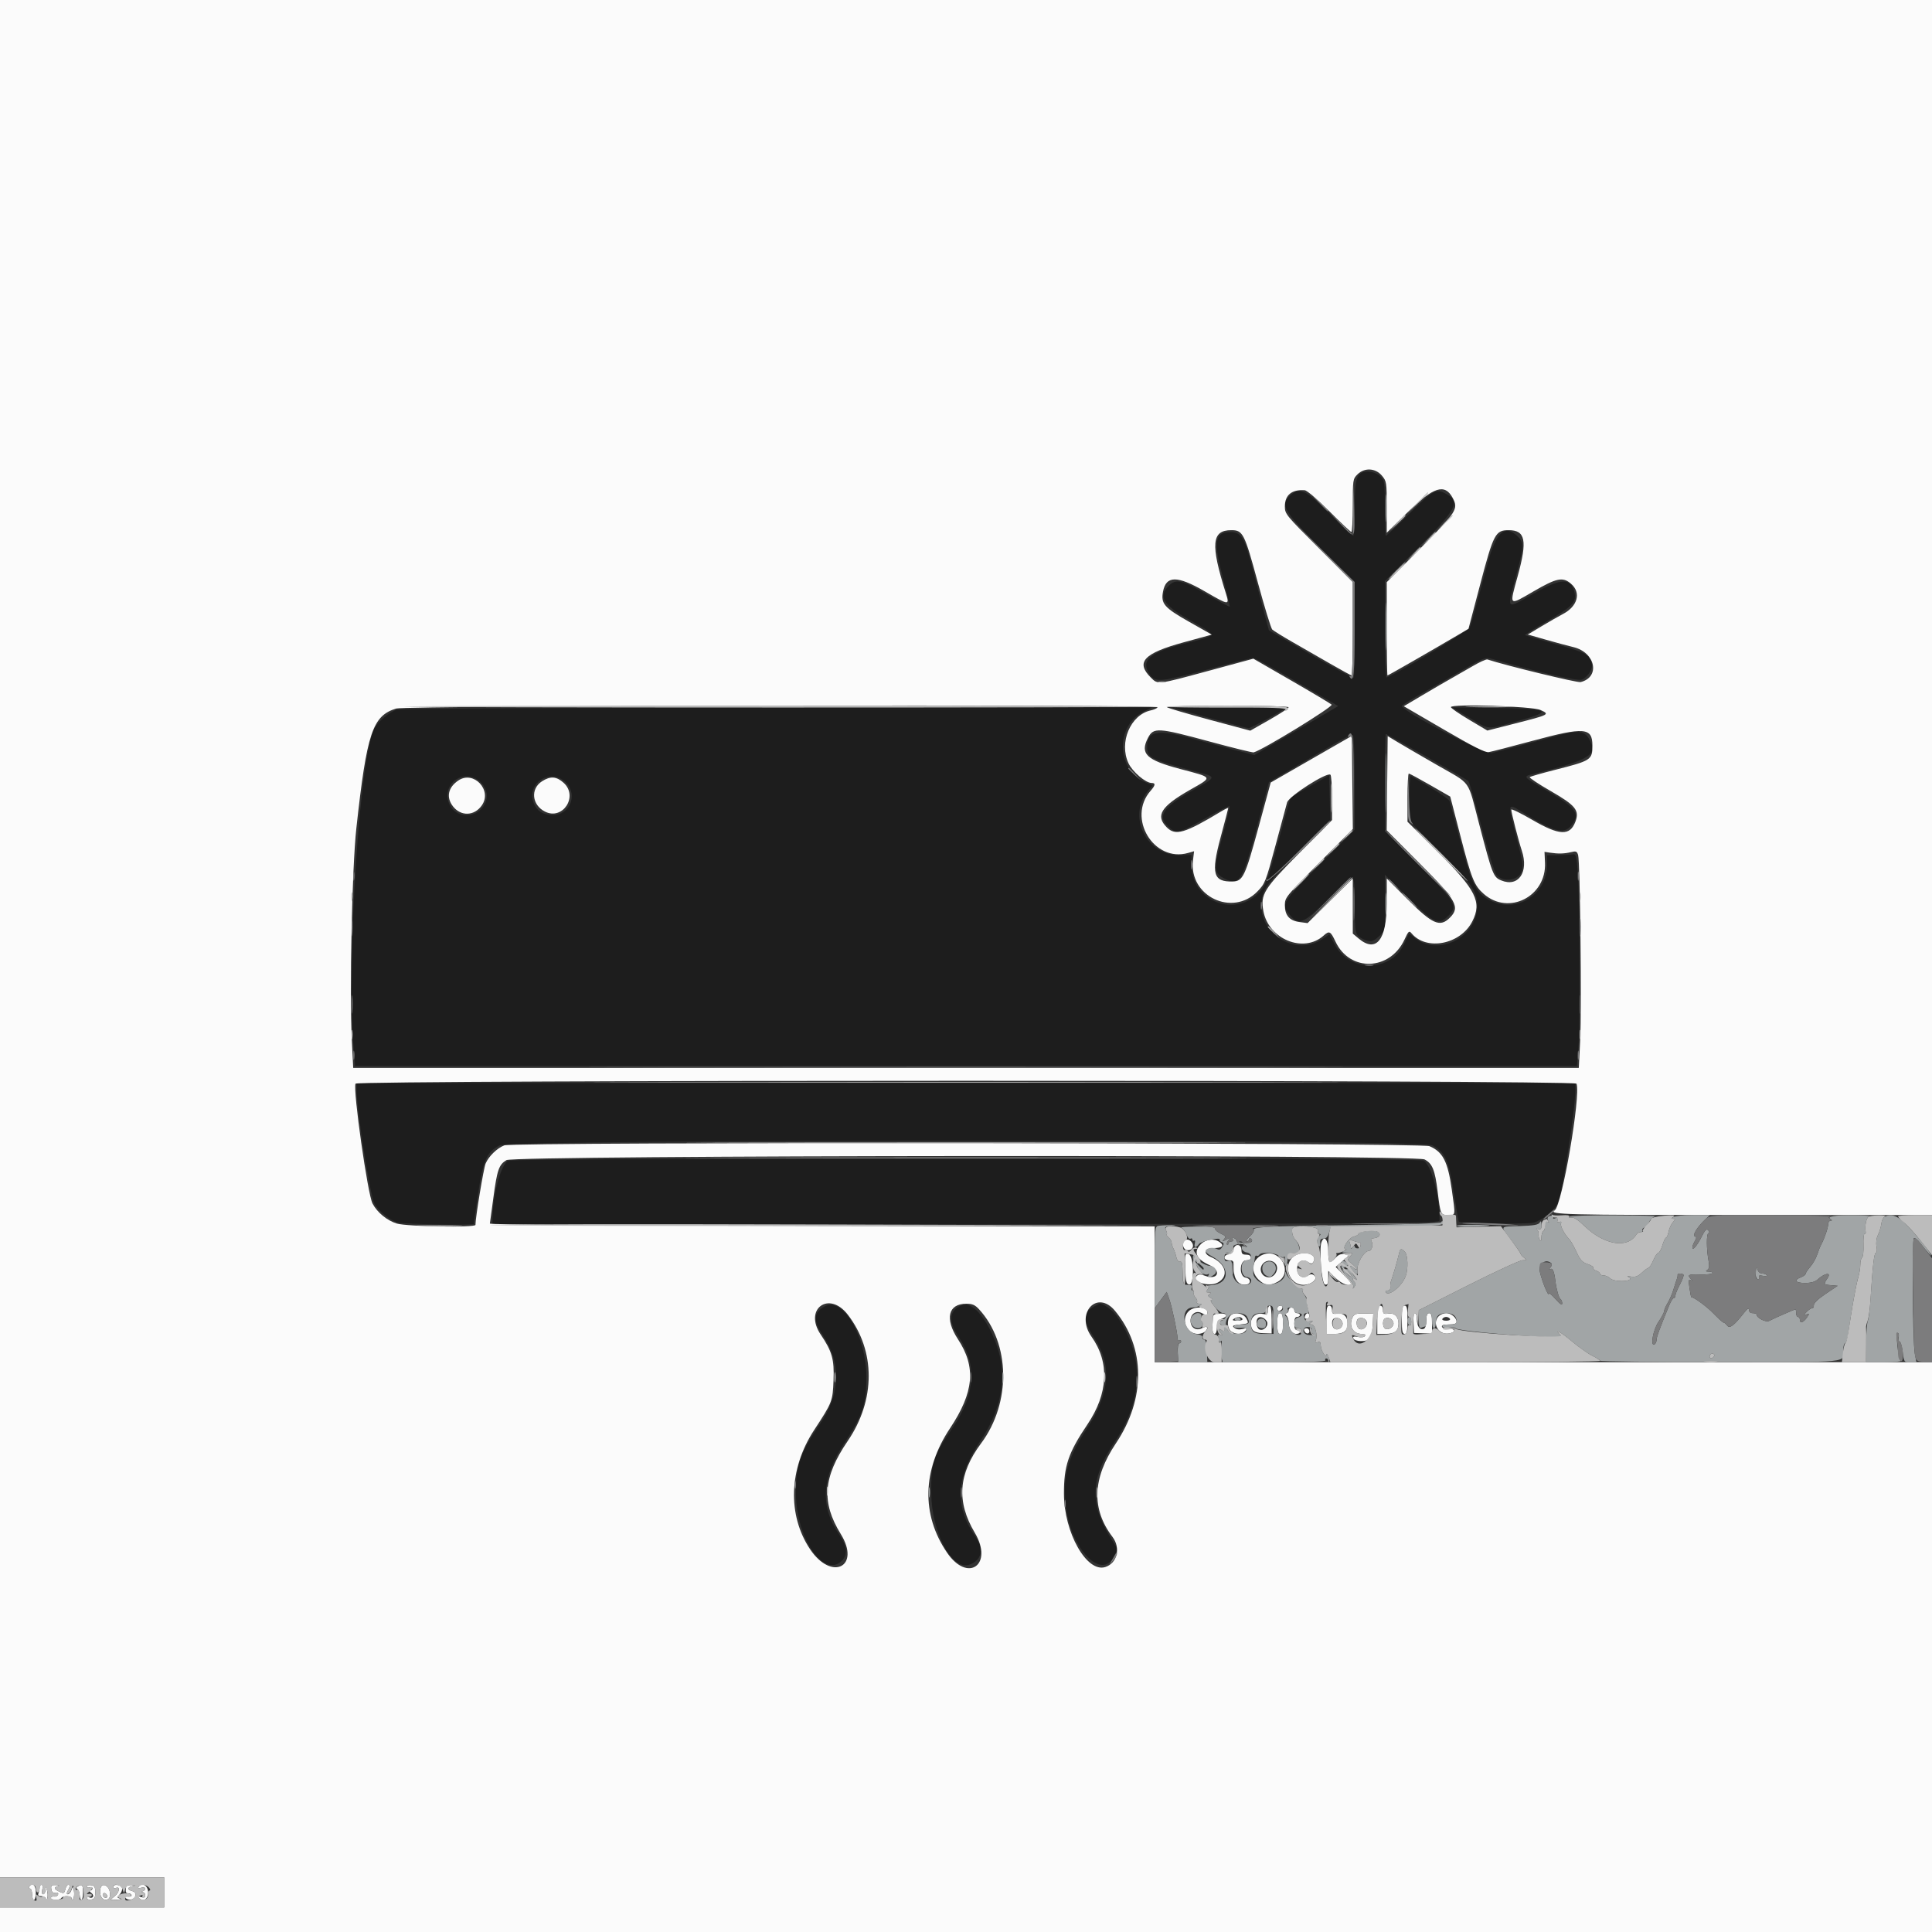 <svg id="svg" version="1.1" xmlns="http://www.w3.org/2000/svg" xmlns:xlink="http://www.w3.org/1999/xlink" width="400" height="400" viewBox="0, 0, 400,400"><rect x="0" y="0" width="400" height="400" fill="#333333" stroke="none"/><g id="svgg"><path id="path0" d="M281.797 97.955 C 280.732 98.666,280.469 100.149,280.469 105.443 C 280.469 108.465,280.340 110.938,280.182 110.938 C 280.024 110.938,277.833 108.881,275.312 106.367 C 270.364 101.432,269.088 100.819,267.242 102.490 C 264.942 104.571,265.581 105.680,273.802 113.863 L 280.469 120.499 280.469 130.302 C 280.469 135.693,280.374 140.199,280.258 140.315 C 280.142 140.431,276.147 138.270,271.380 135.512 L 262.712 130.499 261.429 125.699 C 260.724 123.058,259.624 118.891,258.985 116.438 C 257.682 111.431,256.848 110.156,254.874 110.156 C 251.522 110.156,251.177 111.967,253.122 119.371 C 254.005 122.732,254.671 125.537,254.603 125.606 C 254.534 125.674,252.372 124.515,249.798 123.031 C 244.659 120.067,243.451 119.795,241.974 121.271 C 239.821 123.425,240.745 125.124,245.608 127.954 C 252.477 131.952,252.577 131.335,244.727 133.385 C 237.833 135.186,236.079 136.860,238.086 139.726 C 239.188 141.298,240.420 141.186,249.763 138.666 C 254.633 137.353,258.919 136.261,259.289 136.240 C 259.899 136.206,261.765 137.237,273.393 144.038 L 277.059 146.182 275.932 146.858 C 275.312 147.230,271.405 149.513,267.251 151.932 L 259.697 156.330 255.727 155.301 C 253.544 154.735,249.561 153.665,246.875 152.923 C 239.709 150.945,237.500 151.326,237.500 154.541 C 237.500 156.853,238.208 157.224,247.168 159.609 C 252.083 160.917,252.097 160.737,246.837 163.693 C 241.030 166.957,239.637 168.878,241.632 170.873 C 243.504 172.745,243.815 172.684,249.862 169.262 C 252.331 167.865,254.441 166.810,254.550 166.919 C 254.659 167.028,253.995 169.874,253.075 173.242 C 251.218 180.045,251.269 180.821,253.657 181.969 C 256.635 183.401,257.271 182.347,260.310 170.939 L 262.710 161.932 267.976 158.854 C 270.872 157.161,274.708 154.914,276.498 153.862 C 278.289 152.810,279.915 152.048,280.112 152.169 C 280.312 152.293,280.469 156.653,280.469 162.089 L 280.469 171.788 273.926 178.326 C 265.303 186.943,265.149 187.191,267.027 189.423 C 268.915 191.667,269.878 191.270,275.000 186.133 C 280.700 180.417,280.469 180.377,280.469 187.077 C 280.469 193.245,280.538 193.564,282.059 194.350 C 283.647 195.172,284.290 195.067,285.577 193.780 L 286.719 192.638 286.719 186.866 L 286.719 181.095 291.539 185.860 C 296.898 191.158,297.879 191.609,299.822 189.666 C 301.899 187.590,301.510 186.913,293.750 179.112 L 286.719 172.043 286.719 161.998 C 286.719 156.473,286.811 151.953,286.925 151.953 C 287.146 151.953,303.530 161.298,303.983 161.683 C 304.133 161.810,304.816 164.023,305.501 166.602 C 307.986 175.949,309.364 180.571,309.837 181.141 C 311.230 182.820,314.571 182.279,315.069 180.294 C 315.388 179.024,315.258 178.278,313.661 172.174 C 312.165 166.460,312.208 166.288,314.731 167.866 C 321.876 172.333,323.780 172.857,325.397 170.802 C 327.200 168.509,326.303 167.235,320.489 163.831 C 315.060 160.652,315.177 160.806,317.695 160.180 C 329.436 157.265,330.992 156.245,328.911 152.832 C 327.967 151.285,326.594 151.174,322.453 152.311 C 318.080 153.512,310.479 155.525,308.866 155.909 C 307.472 156.241,290.234 147.216,290.234 146.155 C 290.235 146.014,291.917 144.952,293.974 143.795 C 296.030 142.638,299.906 140.411,302.586 138.847 C 307.025 136.257,307.572 136.035,308.710 136.362 C 318.915 139.292,326.693 141.082,327.541 140.695 C 328.826 140.110,329.822 138.480,329.552 137.405 C 329.068 135.478,328.360 135.094,322.080 133.359 C 318.677 132.418,315.824 131.579,315.738 131.494 C 315.653 131.408,317.774 130.076,320.451 128.533 C 325.613 125.558,326.481 124.608,325.954 122.512 C 325.226 119.611,323.102 119.697,317.608 122.852 C 311.748 126.216,311.960 126.382,313.728 119.824 C 315.501 113.248,315.555 112.394,314.276 111.115 C 311.626 108.465,309.745 110.109,307.998 116.602 C 307.247 119.395,306.184 123.350,305.636 125.391 C 305.089 127.432,304.497 129.458,304.321 129.895 C 304.032 130.610,287.973 140.234,287.067 140.234 C 286.872 140.234,286.719 135.853,286.719 130.275 L 286.719 120.317 293.750 113.271 C 301.782 105.222,302.456 103.822,299.129 102.102 C 297.319 101.166,296.548 101.615,291.686 106.436 C 289.189 108.912,287.051 110.938,286.933 110.938 C 286.815 110.938,286.719 108.381,286.719 105.256 C 286.719 99.744,286.690 99.545,285.760 98.615 C 284.807 97.662,282.749 97.319,281.797 97.955 M82.227 146.899 C 80.688 147.351,78.264 149.379,77.502 150.853 C 74.451 156.753,71.758 198.222,73.214 216.895 L 73.510 220.703 199.995 220.703 L 326.480 220.703 326.781 217.090 C 327.158 212.583,327.075 185.938,326.668 180.664 C 326.390 177.054,326.308 176.768,325.586 176.889 C 325.156 176.961,323.794 177.033,322.559 177.049 L 320.313 177.077 320.313 178.981 C 320.313 185.449,313.571 189.414,308.062 186.185 C 305.501 184.684,304.649 182.894,302.363 174.219 C 301.259 170.029,300.266 166.298,300.155 165.927 C 299.996 165.397,296.761 163.286,292.090 160.665 C 291.929 160.575,291.797 162.635,291.797 165.244 L 291.797 169.988 298.094 176.302 C 304.762 182.989,305.842 184.550,305.842 187.500 C 305.842 194.273,297.394 198.303,292.492 193.868 C 292.107 193.519,291.746 193.306,291.689 193.394 C 291.632 193.483,291.205 194.373,290.738 195.372 C 287.950 201.351,279.404 201.408,276.294 195.468 L 275.237 193.450 273.682 194.479 C 268.498 197.910,261.133 193.804,261.163 187.500 C 261.178 184.343,261.894 183.305,268.997 176.155 L 275.417 169.692 275.306 165.112 L 275.195 160.531 271.289 162.746 C 269.141 163.965,267.321 165.011,267.245 165.073 C 267.170 165.134,266.093 168.940,264.854 173.531 C 262.329 182.880,261.944 183.811,259.910 185.487 C 254.666 189.810,246.730 186.061,246.692 179.242 L 246.680 177.009 244.336 177.070 C 237.390 177.249,233.284 168.985,237.708 163.728 L 238.630 162.632 237.114 161.963 C 231.077 159.299,230.882 150.244,236.798 147.316 L 238.477 146.485 160.938 146.520 C 117.521 146.539,82.883 146.706,82.227 146.899 M250.391 148.638 C 254.580 149.796,258.229 150.753,258.499 150.763 C 258.989 150.781,266.016 146.923,266.016 146.636 C 266.016 146.552,260.786 146.495,254.395 146.508 L 242.773 146.531 250.391 148.638 M304.243 148.621 C 308.591 151.189,307.555 151.121,314.245 149.278 C 321.884 147.172,321.041 146.721,309.180 146.570 L 300.586 146.460 304.243 148.621 M99.707 162.144 C 100.862 163.381,101.104 165.044,100.345 166.530 C 98.844 169.464,94.486 169.539,93.110 166.654 C 91.022 162.274,96.396 158.599,99.707 162.144 M117.285 162.144 C 119.647 164.672,117.915 168.750,114.478 168.750 C 112.534 168.750,111.183 167.941,110.542 166.394 C 108.774 162.127,114.122 158.757,117.285 162.144 M73.828 225.559 C 73.828 229.618,76.597 247.397,77.502 249.147 C 78.306 250.702,80.722 252.658,82.422 253.131 C 83.568 253.450,98.012 253.715,98.064 253.418 C 98.073 253.364,98.488 250.554,98.985 247.173 C 100.010 240.204,100.771 238.509,103.500 237.117 C 105.942 235.871,294.058 235.871,296.500 237.117 C 299.171 238.480,299.945 240.167,300.977 246.879 C 301.478 250.135,301.954 252.866,302.035 252.947 C 302.410 253.321,316.197 253.497,317.504 253.143 C 319.261 252.668,321.677 250.735,322.498 249.147 C 323.403 247.397,326.172 229.618,326.172 225.559 L 326.172 224.219 200.000 224.219 L 73.828 224.219 73.828 225.559 M105.214 240.303 C 103.668 241.052,101.953 247.616,101.953 252.787 L 101.953 253.593 200.000 253.463 C 292.693 253.341,298.047 253.297,298.047 252.657 C 298.047 247.404,296.307 241.026,294.671 240.280 C 293.363 239.684,106.447 239.707,105.214 240.303 M170.746 270.467 C 168.425 271.754,168.309 273.360,170.320 276.367 C 174.238 282.223,174.047 288.580,169.765 294.831 C 165.683 300.792,164.774 303.404,164.788 309.141 C 164.811 318.409,170.567 326.872,174.306 323.134 C 175.577 321.862,175.383 320.105,173.701 317.646 C 169.730 311.840,170.092 305.890,174.851 298.715 C 178.554 293.132,179.367 290.697,179.380 285.156 C 179.400 276.716,174.503 268.385,170.746 270.467 M199.219 270.202 C 196.511 271.173,196.236 273.470,198.437 276.711 C 202.326 282.436,201.970 288.572,197.350 295.416 C 193.129 301.667,192.767 302.748,192.798 308.984 C 192.838 317.187,197.079 325.223,200.695 323.949 C 203.282 323.037,203.757 320.787,201.925 318.124 C 197.580 311.808,197.885 305.911,202.947 298.391 C 208.029 290.840,208.829 283.284,205.320 275.977 C 203.308 271.787,200.969 269.573,199.219 270.202 M226.447 270.545 C 224.227 271.749,224.227 273.457,226.445 276.798 C 230.295 282.597,229.836 288.460,224.951 295.898 C 220.929 302.021,219.939 305.831,220.730 312.138 C 221.837 320.971,228.228 327.343,230.726 322.105 L 231.370 320.754 229.700 317.990 C 225.524 311.077,225.834 305.855,230.865 298.407 C 236.785 289.644,236.885 280.419,231.146 272.383 C 230.267 271.152,228.159 269.707,227.578 269.938 C 227.557 269.946,227.048 270.220,226.447 270.545 " stroke="none" fill="#1d1d1d" fill-rule="evenodd"></path><path id="path1" d="M0.000 194.336 L 0.000 388.672 16.992 388.672 L 33.984 388.672 33.984 391.797 L 33.984 394.922 16.992 394.922 L 0.000 394.922 0.000 397.461 L 0.000 400.000 200.000 400.000 L 400.000 400.000 400.000 341.016 L 400.000 282.031 319.531 282.031 L 239.063 282.031 239.063 267.970 L 239.063 253.908 170.215 253.810 C 124.594 253.744,101.387 253.579,101.425 253.320 C 101.457 253.105,101.778 250.732,102.139 248.047 C 102.926 242.181,103.284 241.146,104.852 240.190 C 106.536 239.163,292.954 239.022,294.935 240.046 C 296.547 240.880,297.093 242.210,297.641 246.644 C 298.246 251.544,298.254 251.563,299.846 251.563 C 301.396 251.563,301.356 251.841,300.584 246.340 C 299.760 240.472,298.728 238.462,295.940 237.297 C 294.189 236.565,106.348 236.406,104.420 237.134 C 102.927 237.698,101.189 239.384,100.542 240.895 C 100.130 241.859,98.438 252.075,98.438 253.603 C 98.437 254.188,84.275 253.951,82.186 253.330 C 80.161 252.729,78.078 251.016,77.121 249.165 C 76.118 247.225,73.067 225.747,73.599 224.362 C 73.903 223.568,326.097 223.568,326.401 224.362 C 327.328 226.777,323.381 249.655,321.878 250.584 C 320.445 251.470,324.132 251.563,360.742 251.563 L 400.000 251.563 400.000 125.781 L 400.000 0.000 200.000 0.000 L 0.000 0.000 0.000 194.336 M286.098 98.467 C 287.078 99.632,287.109 99.836,287.109 104.989 L 287.109 110.308 291.504 105.992 C 296.810 100.780,299.138 100.054,300.770 103.103 C 301.979 105.364,301.582 105.985,294.141 113.466 L 287.109 120.535 287.109 130.189 C 287.109 135.499,287.181 139.844,287.268 139.844 C 287.416 139.844,296.502 134.631,301.725 131.549 L 304.037 130.185 306.497 120.854 C 309.217 110.539,309.625 109.766,312.344 109.766 C 315.831 109.766,316.256 111.893,314.234 119.227 C 312.473 125.616,312.310 125.453,317.459 122.462 C 322.306 119.646,323.556 119.389,325.262 120.857 C 327.414 122.708,326.648 125.535,323.560 127.142 C 322.741 127.569,320.774 128.694,319.189 129.643 L 316.309 131.368 319.971 132.418 C 321.985 132.996,324.589 133.699,325.758 133.979 C 330.331 135.076,331.381 140.184,327.247 141.221 C 326.570 141.391,311.687 137.775,307.953 136.534 C 307.708 136.452,306.301 137.092,304.828 137.956 C 303.354 138.820,301.357 139.966,300.391 140.504 C 299.424 141.041,296.835 142.546,294.638 143.849 L 290.644 146.219 298.935 151.048 C 304.960 154.557,307.494 155.835,308.203 155.724 C 308.740 155.640,312.847 154.581,317.330 153.371 C 328.034 150.482,329.688 150.613,329.688 154.351 C 329.688 157.332,329.442 157.491,321.875 159.410 C 319.189 160.092,316.869 160.758,316.719 160.891 C 316.569 161.024,318.538 162.335,321.095 163.804 C 326.216 166.747,327.056 167.793,326.168 170.127 C 325.035 173.108,322.874 173.014,317.238 169.739 C 314.847 168.349,312.891 167.397,312.891 167.623 C 312.891 168.218,314.408 174.125,315.065 176.088 C 316.567 180.577,314.365 183.766,310.793 182.273 C 309.180 181.599,308.996 181.126,306.217 170.508 C 303.768 161.154,304.765 162.547,297.555 158.407 C 294.281 156.526,290.635 154.407,289.453 153.697 L 287.305 152.405 287.200 162.158 L 287.096 171.911 293.944 178.782 C 301.611 186.473,302.358 187.821,300.167 190.011 C 298.148 192.031,296.584 191.355,291.498 186.263 L 287.109 181.870 287.109 187.048 C 287.109 194.635,284.918 197.362,281.280 194.301 L 280.078 193.290 280.078 187.584 L 280.078 181.877 275.399 186.499 L 270.720 191.121 269.055 190.897 C 266.960 190.616,266.016 189.524,266.016 187.383 C 266.016 185.840,266.237 185.567,273.054 178.714 L 280.092 171.639 279.987 162.000 L 279.883 152.361 271.484 157.188 L 263.086 162.015 260.512 171.462 C 257.785 181.466,257.318 182.444,255.236 182.503 C 251.165 182.619,250.688 180.895,252.711 173.384 C 253.583 170.145,254.297 167.408,254.297 167.303 C 254.297 167.197,253.638 167.507,252.832 167.993 C 245.293 172.535,243.376 173.099,241.584 171.307 C 239.156 168.880,240.339 166.969,246.410 163.512 C 251.152 160.812,251.260 161.036,244.336 159.206 C 237.318 157.351,235.979 156.054,237.681 152.762 C 238.815 150.569,239.721 150.624,250.441 153.529 C 255.225 154.826,259.328 155.837,259.558 155.775 C 261.454 155.272,276.127 146.278,275.695 145.884 C 275.420 145.634,271.662 143.391,267.344 140.901 L 259.492 136.372 250.220 138.889 C 239.523 141.793,239.753 141.767,238.251 140.264 C 235.080 137.093,236.815 135.242,245.074 132.984 L 250.891 131.395 246.171 128.722 C 241.042 125.819,240.321 124.986,240.786 122.507 C 241.418 119.138,243.716 119.121,249.450 122.440 C 254.533 125.383,254.606 125.388,253.783 122.779 C 250.594 112.676,250.850 109.766,254.926 109.766 C 257.327 109.766,257.652 110.404,260.392 120.508 C 261.791 125.664,263.145 130.087,263.401 130.336 C 263.658 130.586,265.537 131.748,267.578 132.918 C 269.619 134.088,273.164 136.125,275.456 137.444 C 277.748 138.764,279.726 139.844,279.851 139.844 C 279.976 139.844,280.078 135.491,280.078 130.172 L 280.078 120.500 273.047 113.477 C 266.225 106.663,266.016 106.406,266.016 104.857 C 266.016 102.479,267.470 101.295,270.140 101.501 C 270.592 101.535,272.816 103.440,275.218 105.849 C 277.569 108.207,279.624 110.141,279.785 110.146 C 279.946 110.152,280.078 107.687,280.078 104.670 C 280.078 99.365,280.110 99.151,281.037 98.224 C 282.485 96.776,284.767 96.886,286.098 98.467 M239.667 146.454 C 239.544 146.653,238.906 146.933,238.248 147.078 C 234.040 148.002,231.628 153.739,233.644 158.028 C 234.480 159.806,237.192 162.109,238.449 162.109 C 239.285 162.109,239.219 162.594,238.232 163.710 C 233.263 169.324,238.877 178.632,246.000 176.589 L 247.221 176.239 246.994 178.156 C 246.119 185.546,255.162 189.889,260.337 184.564 C 261.908 182.948,262.057 182.570,264.057 175.132 C 265.202 170.870,266.292 166.824,266.479 166.141 C 266.827 164.866,274.608 159.868,275.442 160.383 C 275.629 160.499,275.781 162.662,275.781 165.190 L 275.781 169.787 269.013 176.607 C 261.670 184.006,260.943 185.175,261.563 188.602 C 262.625 194.469,269.900 197.437,274.049 193.696 C 275.216 192.643,275.483 192.781,276.509 194.967 C 279.469 201.275,287.784 201.008,290.795 194.509 C 291.603 192.765,291.748 192.635,292.234 193.221 C 295.309 196.938,302.413 195.540,304.837 190.742 C 306.853 186.753,305.612 184.259,297.684 176.372 L 291.406 170.126 291.406 165.141 C 291.406 162.400,291.530 160.156,291.682 160.156 C 291.834 160.156,293.825 161.230,296.107 162.543 L 300.256 164.929 302.342 172.992 C 304.670 181.994,305.208 183.331,307.198 185.079 C 312.348 189.600,320.195 185.606,319.877 178.626 L 319.774 176.367 320.922 176.540 C 322.613 176.794,323.873 176.761,325.242 176.428 C 326.302 176.171,326.496 176.249,326.732 177.031 C 327.147 178.407,327.488 208.813,327.161 215.332 L 326.872 221.094 200.000 221.094 L 73.128 221.094 72.841 215.348 C 72.335 205.234,72.882 179.673,73.779 171.484 C 75.943 151.725,77.113 148.206,82.022 146.693 C 84.137 146.041,240.068 145.805,239.667 146.454 M266.797 146.429 C 266.797 146.614,265.011 147.780,262.827 149.021 L 258.858 151.278 250.425 149.016 C 245.787 147.771,241.825 146.605,241.621 146.424 C 241.417 146.242,246.998 146.094,254.023 146.094 C 261.049 146.094,266.797 146.245,266.797 146.429 M318.945 146.999 C 320.946 147.902,320.802 147.978,313.640 149.803 L 307.943 151.254 304.167 149.012 C 302.090 147.779,300.391 146.606,300.391 146.405 C 300.391 145.669,317.190 146.207,318.945 146.999 M94.911 161.581 C 92.752 163.018,92.325 165.092,93.801 166.969 C 95.440 169.052,98.213 168.950,99.754 166.751 C 101.961 163.600,98.088 159.465,94.911 161.581 M112.219 161.756 C 109.784 163.316,110.113 166.666,112.835 168.034 C 116.517 169.884,119.773 164.885,116.710 162.087 C 115.228 160.734,113.960 160.641,112.219 161.756 M245.182 256.901 C 244.694 257.390,244.920 258.510,245.557 258.754 C 246.533 259.129,247.334 258.280,246.853 257.381 C 246.456 256.639,245.670 256.413,245.182 256.901 M248.615 257.599 C 247.031 259.184,247.635 260.672,250.362 261.901 C 252.995 263.089,252.167 265.147,249.466 264.128 C 248.502 263.764,248.159 263.783,247.718 264.224 C 246.580 265.362,250.293 266.505,252.076 265.567 C 254.550 264.264,253.836 261.581,250.656 260.226 C 249.030 259.534,249.397 258.398,251.245 258.398 C 253.023 258.398,253.549 257.917,252.561 257.195 C 251.396 256.343,249.698 256.517,248.615 257.599 M273.606 257.155 C 273.053 258.597,273.636 265.812,274.316 265.942 C 274.870 266.048,275.000 265.792,275.000 264.598 L 275.000 263.123 276.481 264.569 C 277.804 265.860,279.688 266.527,279.688 265.704 C 279.688 265.533,278.978 264.700,278.111 263.854 L 276.535 262.314 277.949 261.092 L 279.364 259.869 278.368 259.679 C 277.663 259.544,277.121 259.757,276.509 260.409 C 275.225 261.776,275.000 261.563,275.000 258.984 C 275.000 256.708,274.187 255.641,273.606 257.155 M255.398 258.691 C 255.318 259.256,254.959 259.615,254.395 259.695 C 253.176 259.868,253.260 260.938,254.492 260.938 C 255.403 260.938,255.469 261.068,255.469 262.882 C 255.469 264.972,256.552 266.240,258.086 265.945 C 259.090 265.752,258.956 264.672,257.910 264.524 C 256.501 264.323,256.593 260.938,258.008 260.938 C 258.615 260.938,258.984 260.716,258.984 260.352 C 258.984 259.987,258.615 259.766,258.008 259.766 C 257.227 259.766,257.031 259.570,257.031 258.789 C 257.031 257.491,255.581 257.404,255.398 258.691 M245.395 262.626 C 245.490 265.296,245.618 265.833,246.191 265.942 C 247.320 266.158,247.209 259.944,246.078 259.648 C 245.319 259.450,245.287 259.586,245.395 262.626 M261.468 259.762 C 259.262 260.652,258.797 263.154,260.517 264.874 C 261.789 266.146,262.786 266.292,264.425 265.444 C 267.906 263.644,265.119 258.289,261.468 259.762 M268.541 259.747 C 265.397 261.021,266.480 266.016,269.900 266.016 C 271.494 266.016,272.945 264.789,272.141 264.121 C 271.660 263.722,271.389 263.725,270.732 264.135 C 269.621 264.829,268.555 264.124,268.555 262.695 C 268.555 261.254,269.622 260.562,270.754 261.269 C 271.451 261.705,271.644 261.704,271.921 261.266 C 272.793 259.891,270.608 258.909,268.541 259.747 M264.197 261.786 C 264.836 262.806,263.922 264.453,262.717 264.453 C 261.153 264.453,260.448 262.655,261.572 261.531 C 262.338 260.764,263.636 260.891,264.197 261.786 M175.525 272.186 C 181.309 279.703,181.299 289.856,175.498 298.366 C 170.397 305.848,170.014 311.031,174.074 317.609 C 178.259 324.390,172.191 327.417,167.733 320.772 C 162.993 313.707,163.311 304.085,168.549 296.094 C 172.327 290.329,172.402 290.136,172.574 285.742 C 172.741 281.443,172.278 279.797,169.912 276.292 C 166.351 271.015,171.644 267.143,175.525 272.186 M202.675 271.042 C 209.194 278.092,209.394 290.426,203.125 298.828 C 198.399 305.162,197.992 310.909,201.815 317.332 C 205.758 323.958,200.375 327.790,196.057 321.431 C 190.719 313.569,190.948 304.342,196.695 295.708 C 201.662 288.248,202.125 283.044,198.335 277.272 C 195.551 273.031,196.290 269.922,200.082 269.922 C 201.295 269.922,201.868 270.169,202.675 271.042 M230.846 271.387 C 237.173 279.008,237.243 289.564,231.029 298.839 C 226.167 306.094,225.938 312.433,230.330 318.201 C 232.071 320.488,231.311 323.651,228.831 324.438 C 225.000 325.654,220.299 317.314,220.277 309.260 C 220.262 303.509,221.188 300.772,225.126 294.933 C 229.469 288.492,229.773 282.070,225.986 276.743 C 222.558 271.922,227.119 266.896,230.846 271.387 M262.500 271.279 C 262.500 272.133,262.370 272.220,261.392 272.025 C 260.089 271.764,258.981 272.653,258.990 273.954 C 259.001 275.442,259.628 275.958,261.505 276.022 L 263.281 276.081 263.281 273.197 C 263.281 271.534,263.116 270.313,262.891 270.313 C 262.676 270.313,262.500 270.748,262.500 271.279 M264.453 270.931 C 264.453 271.271,264.662 271.480,264.917 271.395 C 265.641 271.153,265.761 270.313,265.072 270.313 C 264.731 270.313,264.453 270.591,264.453 270.931 M274.609 273.242 L 274.609 276.172 276.319 276.172 C 278.223 276.172,279.004 275.547,279.004 274.023 C 279.004 272.591,278.165 271.780,276.878 271.969 C 275.944 272.106,275.781 271.995,275.781 271.221 C 275.781 270.674,275.548 270.313,275.195 270.313 C 274.727 270.313,274.609 270.898,274.609 273.242 M285.156 273.242 L 285.156 276.172 286.866 276.172 C 288.770 276.172,289.551 275.547,289.551 274.023 C 289.551 272.591,288.712 271.780,287.425 271.969 C 286.491 272.106,286.328 271.995,286.328 271.221 C 286.328 270.674,286.095 270.313,285.742 270.313 C 285.273 270.313,285.156 270.898,285.156 273.242 M290.234 273.242 C 290.234 275.586,290.352 276.172,290.820 276.172 C 291.289 276.172,291.406 275.586,291.406 273.242 C 291.406 270.898,291.289 270.313,290.820 270.313 C 290.352 270.313,290.234 270.898,290.234 273.242 M246.094 271.484 C 244.422 273.156,245.648 276.172,247.999 276.172 C 248.617 276.172,249.345 275.904,249.617 275.576 C 250.283 274.774,249.865 274.445,248.862 274.982 C 247.650 275.630,246.484 274.873,246.484 273.438 C 246.484 272.038,247.650 271.245,248.802 271.861 C 249.800 272.395,250.000 272.372,250.000 271.721 C 250.000 270.507,247.238 270.340,246.094 271.484 M266.797 271.289 C 266.797 271.611,266.586 271.875,266.328 271.875 C 265.964 271.875,265.964 271.979,266.328 272.344 C 266.586 272.602,266.797 273.228,266.797 273.737 C 266.797 275.091,267.496 276.172,268.373 276.172 C 268.795 276.172,269.141 275.996,269.141 275.781 C 269.141 275.566,268.877 275.391,268.555 275.391 C 268.145 275.391,267.969 274.978,267.969 274.023 C 267.969 273.069,268.145 272.656,268.555 272.656 C 268.877 272.656,269.141 272.480,269.141 272.266 C 269.141 272.051,268.877 271.875,268.555 271.875 C 268.232 271.875,267.969 271.611,267.969 271.289 C 267.969 270.967,267.705 270.703,267.383 270.703 C 267.061 270.703,266.797 270.967,266.797 271.289 M251.113 272.817 C 250.929 275.362,251.014 276.172,251.465 276.172 C 251.763 276.172,251.953 275.636,251.953 274.795 C 251.953 273.686,252.143 273.346,252.930 273.047 C 254.347 272.508,254.127 271.891,252.539 271.950 C 251.450 271.991,251.160 272.168,251.113 272.817 M254.703 272.442 C 253.974 273.321,254.085 275.051,254.909 275.653 C 255.881 276.364,257.217 276.304,257.862 275.521 C 258.347 274.933,258.291 274.897,257.287 275.147 C 256.578 275.324,255.953 275.241,255.562 274.919 C 255.037 274.487,255.210 274.386,256.761 274.219 C 258.546 274.026,258.567 274.009,258.087 273.047 C 257.498 271.867,255.480 271.506,254.703 272.442 M264.453 274.023 C 264.453 275.673,264.589 276.172,265.039 276.172 C 265.489 276.172,265.625 275.673,265.625 274.023 C 265.625 272.374,265.489 271.875,265.039 271.875 C 264.589 271.875,264.453 272.374,264.453 274.023 M270.171 272.461 C 270.034 272.818,270.171 273.047,270.520 273.047 C 270.836 273.047,271.094 272.783,271.094 272.461 C 271.094 272.139,270.937 271.875,270.745 271.875 C 270.553 271.875,270.295 272.139,270.171 272.461 M280.088 272.638 C 279.152 274.386,280.062 276.172,281.887 276.172 C 282.495 276.172,282.759 276.333,282.593 276.602 C 282.439 276.850,281.839 276.934,281.171 276.801 C 280.349 276.636,280.061 276.709,280.175 277.054 C 280.424 277.815,282.986 277.881,283.598 277.143 C 283.886 276.796,284.167 275.492,284.222 274.244 L 284.322 271.976 282.405 271.933 C 280.889 271.899,280.405 272.046,280.088 272.638 M292.655 273.926 L 292.773 275.977 294.629 276.046 L 296.484 276.116 296.484 273.996 C 296.484 272.371,296.347 271.875,295.898 271.875 C 295.478 271.875,295.313 272.304,295.313 273.396 C 295.313 274.327,295.104 274.996,294.774 275.123 C 293.960 275.435,293.359 274.604,293.359 273.164 C 293.359 272.455,293.174 271.875,292.948 271.875 C 292.698 271.875,292.583 272.676,292.655 273.926 M297.879 272.489 C 296.448 273.920,297.764 276.348,299.838 276.103 C 301.397 275.920,301.509 275.062,299.964 275.136 C 299.269 275.169,298.640 274.979,298.544 274.707 C 298.425 274.368,298.860 274.219,299.967 274.219 C 301.089 274.219,301.563 274.053,301.563 273.661 C 301.563 272.807,300.441 271.875,299.414 271.875 C 298.908 271.875,298.217 272.151,297.879 272.489 M257.227 273.047 C 257.369 273.278,256.939 273.435,256.175 273.432 C 255.197 273.427,255.025 273.333,255.469 273.047 C 256.228 272.556,256.923 272.556,257.227 273.047 M262.256 273.528 C 262.787 274.371,261.716 275.623,260.772 275.261 C 260.153 275.023,259.919 273.414,260.430 272.903 C 260.862 272.471,261.790 272.788,262.256 273.528 M277.914 273.732 C 278.229 274.554,277.269 275.487,276.437 275.168 C 275.676 274.876,275.550 273.193,276.270 272.942 C 276.976 272.695,277.638 273.014,277.914 273.732 M282.951 273.625 C 283.260 274.431,282.307 275.472,281.533 275.175 C 280.758 274.878,280.619 273.196,281.348 272.942 C 282.018 272.708,282.712 273.004,282.951 273.625 M288.468 273.750 C 288.759 274.509,287.685 275.437,286.876 275.127 C 286.197 274.866,286.151 273.174,286.816 272.942 C 287.528 272.693,288.186 273.016,288.468 273.750 M300.195 273.047 C 300.333 273.269,299.996 273.438,299.414 273.438 C 298.832 273.438,298.495 273.269,298.633 273.047 C 298.766 272.832,299.117 272.656,299.414 272.656 C 299.711 272.656,300.063 272.832,300.195 273.047 M270.011 275.464 C 270.253 276.188,271.094 276.308,271.094 275.618 C 271.094 275.278,270.815 275.000,270.475 275.000 C 270.135 275.000,269.926 275.209,270.011 275.464 M6.055 390.625 C 5.922 390.840,5.999 391.016,6.227 391.016 C 6.454 391.016,6.641 391.543,6.641 392.188 C 6.641 392.832,6.816 393.359,7.031 393.359 C 7.246 393.359,7.422 392.656,7.422 391.797 C 7.422 390.277,6.669 389.631,6.055 390.625 M8.203 390.788 C 8.203 391.093,8.096 391.620,7.966 391.960 C 7.798 392.398,7.959 392.578,8.519 392.578 C 8.954 392.578,9.380 392.789,9.466 393.047 C 9.771 393.961,10.031 392.401,9.739 391.406 C 9.466 390.475,9.451 390.471,9.414 391.309 C 9.393 391.792,9.180 392.188,8.942 392.188 C 8.675 392.188,8.603 391.813,8.754 391.211 C 8.895 390.648,8.831 390.234,8.601 390.234 C 8.382 390.234,8.203 390.484,8.203 390.788 M10.617 391.113 C 10.704 391.723,10.965 391.954,11.467 391.868 C 11.930 391.788,12.127 391.930,12.013 392.259 C 11.914 392.542,11.544 392.722,11.190 392.659 C 10.836 392.596,10.547 392.727,10.547 392.952 C 10.547 393.473,12.375 393.487,12.695 392.969 C 13.043 392.405,14.843 392.487,14.850 393.066 C 14.854 393.437,14.934 393.431,15.181 393.041 C 15.360 392.759,15.419 392.065,15.310 391.499 C 15.119 390.497,15.105 390.492,14.796 391.329 C 14.621 391.801,14.291 392.188,14.061 392.188 C 13.770 392.188,13.766 391.960,14.049 391.432 C 14.544 390.506,14.557 390.234,14.105 390.234 C 13.913 390.234,13.650 390.658,13.521 391.175 C 13.308 392.022,13.188 392.071,12.309 391.663 C 11.162 391.131,11.064 390.751,12.012 390.504 C 12.422 390.397,12.254 390.307,11.594 390.280 C 10.665 390.241,10.512 390.372,10.617 391.113 M16.069 390.584 C 15.722 390.803,15.687 390.972,15.968 391.066 C 16.205 391.146,16.439 391.694,16.488 392.285 C 16.625 393.946,17.188 393.553,17.188 391.797 C 17.188 390.197,17.000 389.994,16.069 390.584 M17.969 390.586 C 17.969 390.809,18.232 390.890,18.555 390.766 C 18.877 390.643,19.141 390.736,19.141 390.974 C 19.141 391.212,18.931 391.406,18.675 391.406 C 18.419 391.406,18.534 391.643,18.930 391.933 C 19.678 392.480,19.148 393.261,18.359 392.773 C 18.145 392.641,17.969 392.730,17.969 392.973 C 17.969 393.215,18.364 393.358,18.848 393.289 C 19.568 393.187,19.727 392.917,19.727 391.797 C 19.727 390.676,19.568 390.407,18.848 390.305 C 18.364 390.236,17.969 390.363,17.969 390.586 M20.866 390.763 C 20.466 391.806,20.873 393.151,21.633 393.296 C 22.597 393.480,23.021 392.735,22.680 391.458 C 22.372 390.306,21.212 389.862,20.866 390.763 M23.438 390.667 C 23.438 390.905,23.701 390.998,24.023 390.874 C 24.942 390.522,24.731 391.766,23.730 392.600 L 22.852 393.333 24.219 393.301 C 24.971 393.283,25.265 393.186,24.873 393.084 C 24.201 392.911,24.198 392.858,24.823 392.168 C 25.187 391.765,25.382 391.165,25.255 390.835 C 24.993 390.151,23.438 390.008,23.438 390.667 M26.113 390.625 C 25.946 391.743,26.027 391.991,26.563 391.992 C 26.885 391.992,27.181 392.168,27.222 392.383 C 27.262 392.598,26.914 392.724,26.449 392.665 C 25.823 392.584,25.717 392.670,26.041 392.994 C 26.665 393.618,27.896 393.284,28.057 392.448 C 28.145 391.992,27.904 391.666,27.378 391.528 C 26.305 391.248,26.338 390.723,27.441 390.510 C 28.195 390.365,28.167 390.333,27.246 390.288 C 26.655 390.258,26.146 390.410,26.113 390.625 M28.699 390.645 C 28.503 390.962,28.668 391.020,29.248 390.836 C 30.123 390.558,30.434 391.198,29.590 391.538 C 29.199 391.696,29.199 391.741,29.590 391.766 C 29.858 391.783,30.078 392.072,30.078 392.409 C 30.078 392.862,29.850 392.952,29.199 392.756 C 28.521 392.551,28.423 392.598,28.767 392.961 C 29.643 393.885,30.664 393.255,30.664 391.791 C 30.664 390.374,29.342 389.603,28.699 390.645 M22.168 392.806 C 21.796 393.178,21.049 392.575,21.327 392.126 C 21.492 391.860,21.710 391.866,21.991 392.147 C 22.221 392.377,22.300 392.674,22.168 392.806 " stroke="none" fill="#fbfbfb" fill-rule="evenodd"></path><path id="path2" d="M286.868 105.273 C 286.869 107.852,286.932 108.855,287.008 107.504 C 287.085 106.153,287.084 104.044,287.007 102.817 C 286.930 101.590,286.867 102.695,286.868 105.273 M286.884 129.688 C 286.884 134.092,286.940 135.894,287.010 133.691 C 287.080 131.489,287.080 127.886,287.010 125.684 C 286.940 123.481,286.884 125.283,286.884 129.688 M286.889 162.109 C 286.889 167.588,286.943 169.829,287.011 167.090 C 287.078 164.351,287.078 159.868,287.011 157.129 C 286.943 154.390,286.889 156.631,286.889 162.109 M286.860 187.109 C 286.860 189.150,286.925 189.985,287.006 188.965 C 287.086 187.944,287.086 186.274,287.006 185.254 C 286.925 184.233,286.860 185.068,286.860 187.109 M320.468 252.018 C 320.357 252.197,320.398 252.563,320.560 252.832 C 320.792 253.219,320.731 253.221,320.261 252.842 C 319.754 252.431,319.693 252.523,319.833 253.479 C 319.923 254.093,319.804 254.714,319.569 254.860 C 319.333 255.005,319.138 255.597,319.135 256.175 C 319.130 256.930,319.032 257.074,318.786 256.686 C 318.598 256.389,318.488 255.861,318.542 255.514 C 318.595 255.167,318.445 254.734,318.206 254.553 C 317.941 254.351,318.038 254.308,318.457 254.443 C 318.996 254.616,319.138 254.438,319.129 253.601 C 319.120 252.794,319.033 252.682,318.770 253.132 C 318.507 253.580,317.534 253.753,314.785 253.840 C 310.351 253.981,310.552 253.672,312.888 256.756 C 313.964 258.178,314.844 259.461,314.844 259.608 C 314.844 259.755,315.151 260.108,315.527 260.394 C 316.154 260.869,316.129 260.913,315.234 260.918 C 314.697 260.921,309.644 263.248,304.004 266.089 L 293.750 271.255 293.750 273.169 C 293.750 274.754,293.856 275.043,294.368 274.846 C 294.708 274.716,295.059 274.609,295.149 274.609 C 295.239 274.609,295.313 273.994,295.313 273.242 C 295.313 272.287,295.489 271.875,295.898 271.875 C 296.322 271.875,296.484 272.309,296.484 273.438 C 296.484 274.297,296.660 275.000,296.875 275.000 C 297.090 275.000,297.266 274.508,297.266 273.906 C 297.266 272.487,297.913 271.875,299.414 271.875 C 300.778 271.875,301.563 272.474,301.563 273.516 C 301.563 274.077,301.243 274.219,299.977 274.219 C 298.923 274.219,298.480 274.363,298.657 274.649 C 298.804 274.886,299.402 274.983,299.990 274.865 C 300.578 274.748,301.239 274.833,301.461 275.055 C 301.869 275.463,311.494 276.392,319.335 276.779 C 322.769 276.948,323.534 276.893,323.144 276.503 C 321.579 274.939,323.071 275.702,325.385 277.650 C 326.887 278.914,328.818 280.284,329.678 280.696 C 330.538 281.108,331.243 281.567,331.246 281.716 C 331.248 281.865,342.484 281.990,356.213 281.995 C 383.830 282.005,381.641 282.224,381.641 279.460 C 381.641 278.726,381.798 278.125,381.990 278.125 C 382.182 278.125,382.441 277.466,382.565 276.660 C 382.689 275.854,382.951 274.141,383.148 272.852 C 383.736 269.000,384.402 265.506,384.790 264.230 C 384.992 263.570,385.156 262.482,385.156 261.812 C 385.156 261.141,385.323 260.490,385.527 260.364 C 385.731 260.238,385.858 259.085,385.811 257.802 C 385.763 256.519,385.860 255.469,386.026 255.469 C 386.192 255.469,386.307 255.337,386.282 255.176 C 386.045 253.673,386.412 251.988,387.012 251.832 C 387.388 251.734,386.025 251.635,383.984 251.613 C 379.900 251.569,378.111 251.847,378.971 252.392 C 379.361 252.639,379.369 252.724,379.004 252.728 C 378.735 252.732,378.513 253.042,378.510 253.418 C 378.503 254.176,377.749 256.408,377.091 257.617 C 376.857 258.047,376.467 259.014,376.224 259.766 C 375.981 260.518,375.343 261.644,374.805 262.268 C 374.268 262.892,373.828 263.556,373.828 263.742 C 373.828 263.929,373.389 264.249,372.852 264.453 C 371.295 265.045,371.717 265.625,373.705 265.625 C 374.953 265.625,375.792 265.391,376.342 264.889 C 377.803 263.555,379.210 263.346,378.399 264.583 C 377.516 265.931,377.524 265.950,379.101 266.090 L 380.468 266.211 377.975 267.884 C 376.417 268.930,375.501 269.809,375.534 270.228 C 375.563 270.597,375.410 270.880,375.195 270.857 C 374.980 270.834,374.467 271.172,374.053 271.608 C 373.362 272.338,373.359 272.380,374.009 272.130 C 374.658 271.881,374.668 271.929,374.141 272.724 C 373.422 273.807,372.656 274.091,372.656 273.275 C 372.656 272.935,372.480 272.656,372.266 272.656 C 372.051 272.656,371.875 272.305,371.875 271.875 C 371.875 271.445,371.808 271.094,371.727 271.094 C 371.523 271.094,367.152 273.008,366.298 273.471 C 365.617 273.841,363.715 272.892,363.684 272.168 C 363.677 272.007,363.320 271.875,362.891 271.875 C 362.409 271.875,362.108 271.613,362.105 271.191 C 362.102 270.705,361.793 270.901,361.032 271.875 C 359.020 274.449,358.097 275.136,357.587 274.439 C 357.342 274.103,357.014 273.828,356.859 273.828 C 356.704 273.828,355.756 272.977,354.753 271.936 C 353.354 270.484,350.719 268.555,350.134 268.555 C 350.101 268.555,349.945 267.695,349.789 266.644 C 349.555 265.073,349.601 264.788,350.045 265.041 C 350.482 265.290,350.492 265.248,350.098 264.823 C 349.271 263.932,349.526 263.802,351.969 263.870 C 353.267 263.907,354.420 263.789,354.531 263.609 C 354.643 263.429,354.328 263.279,353.832 263.275 C 353.157 263.271,353.067 263.182,353.475 262.924 C 353.874 262.671,353.947 262.174,353.745 261.074 C 353.296 258.632,353.273 255.486,353.703 255.325 C 353.963 255.228,353.947 255.011,353.658 254.703 C 353.318 254.340,353.002 254.653,352.311 256.037 C 351.363 257.935,350.391 259.053,350.391 258.246 C 350.391 258.002,350.610 257.430,350.879 256.975 C 351.270 256.312,351.269 256.113,350.876 255.970 C 350.323 255.770,351.456 253.955,353.078 252.441 L 354.020 251.563 350.545 251.568 C 348.634 251.572,346.807 251.745,346.484 251.953 C 346.008 252.261,346.001 252.333,346.447 252.338 C 346.885 252.343,346.866 252.487,346.354 253.053 C 346.001 253.443,345.600 254.322,345.464 255.006 C 345.327 255.690,345.089 256.250,344.935 256.250 C 344.781 256.250,344.444 256.953,344.187 257.813 C 343.929 258.672,343.549 259.375,343.343 259.375 C 343.136 259.375,342.662 260.078,342.290 260.938 C 341.917 261.797,341.471 262.500,341.297 262.500 C 341.124 262.500,340.506 262.949,339.924 263.497 C 339.126 264.249,338.580 264.447,337.695 264.304 C 337.051 264.200,336.743 264.206,337.012 264.317 C 338.079 264.757,337.404 265.234,335.714 265.234 C 334.648 265.234,333.693 264.998,333.343 264.648 C 333.020 264.326,332.418 264.063,332.003 264.063 C 331.589 264.063,331.250 263.899,331.250 263.698 C 331.250 263.498,330.896 263.222,330.463 263.084 C 330.030 262.947,329.768 262.685,329.881 262.503 C 329.993 262.321,329.467 261.968,328.712 261.719 C 327.600 261.352,327.159 260.874,326.398 259.210 C 325.880 258.079,325.220 256.906,324.931 256.604 C 323.874 255.502,322.993 253.830,323.193 253.309 C 323.326 252.961,323.199 252.850,322.827 252.993 C 322.424 253.148,322.328 253.026,322.500 252.578 C 322.686 252.093,322.580 252.007,322.050 252.210 C 321.628 252.372,321.451 252.323,321.598 252.085 C 321.732 251.869,321.577 251.693,321.255 251.693 C 320.932 251.693,320.578 251.839,320.468 252.018 M324.827 251.917 C 324.707 252.112,324.930 252.187,325.324 252.084 C 325.806 251.958,326.709 252.542,328.092 253.874 C 332.149 257.785,336.977 258.559,338.789 255.590 C 338.961 255.308,339.367 255.078,339.691 255.078 C 340.015 255.078,340.183 254.921,340.064 254.728 C 339.945 254.536,340.112 254.277,340.435 254.153 C 340.758 254.030,341.221 253.493,341.463 252.961 C 341.706 252.429,342.275 251.920,342.729 251.831 C 343.183 251.742,339.390 251.645,334.300 251.616 C 329.122 251.586,324.950 251.719,324.827 251.917 M390.234 251.883 C 389.912 252.029,389.590 252.676,389.519 253.320 C 389.448 253.965,389.139 255.007,388.831 255.636 C 388.485 256.343,388.365 257.275,388.515 258.077 C 388.655 258.821,388.597 259.375,388.381 259.375 C 388.014 259.375,387.709 262.042,387.242 269.336 C 387.118 271.270,386.882 273.115,386.716 273.438 C 386.550 273.760,386.388 275.825,386.356 278.027 L 386.297 282.031 390.121 282.025 C 392.224 282.022,393.752 281.890,393.516 281.732 C 392.993 281.383,392.407 275.629,392.927 275.951 C 393.124 276.073,393.194 276.524,393.082 276.954 C 392.970 277.383,393.054 277.734,393.269 277.734 C 393.484 277.734,393.781 278.701,393.928 279.883 C 394.193 281.999,394.216 282.031,395.485 282.031 L 396.774 282.031 396.435 280.216 C 395.996 277.868,395.831 256.770,396.249 256.364 C 396.423 256.194,397.031 256.657,397.600 257.394 C 399.090 259.326,400.107 260.444,399.757 259.766 C 399.139 258.569,395.712 254.444,394.158 253.027 C 392.618 251.623,391.516 251.302,390.234 251.883 M298.381 253.055 C 298.298 253.275,290.763 253.515,279.688 253.650 C 261.812 253.868,259.150 254.008,259.583 254.708 C 259.693 254.886,259.297 255.481,258.704 256.031 C 258.111 256.581,257.843 257.031,258.109 257.031 C 258.376 257.031,258.594 256.845,258.594 256.618 C 258.594 256.390,258.772 256.314,258.991 256.449 C 259.209 256.584,259.289 256.854,259.169 257.048 C 258.892 257.497,255.907 257.344,255.992 256.885 C 256.026 256.697,255.810 256.454,255.512 256.346 C 255.180 256.225,255.075 256.320,255.242 256.590 C 255.400 256.846,255.259 257.031,254.906 257.031 C 254.571 257.031,254.297 257.236,254.297 257.487 C 254.297 257.738,254.184 257.830,254.046 257.692 C 253.908 257.554,254.040 257.144,254.339 256.781 C 254.840 256.174,254.805 256.163,253.906 256.641 C 253.033 257.104,252.983 257.095,253.433 256.549 C 253.863 256.027,253.764 255.862,252.749 255.413 C 252.097 255.124,251.563 254.667,251.563 254.397 C 251.563 254.034,250.574 253.918,247.754 253.952 C 245.659 253.976,244.217 254.070,244.548 254.160 C 244.880 254.250,245.354 254.861,245.602 255.518 C 245.854 256.184,246.234 256.600,246.464 256.458 C 246.690 256.318,246.875 256.400,246.875 256.641 C 246.875 256.881,247.034 256.979,247.229 256.858 C 247.424 256.738,247.491 256.991,247.379 257.421 C 247.131 258.370,247.591 258.442,248.240 257.554 C 248.692 256.936,252.891 256.071,252.519 256.673 C 252.425 256.825,252.615 257.052,252.941 257.177 C 253.426 257.363,253.447 257.542,253.057 258.167 C 252.689 258.757,252.418 258.842,251.862 258.545 C 251.065 258.118,249.609 258.431,249.609 259.029 C 249.609 259.239,250.170 259.711,250.854 260.077 C 254.810 262.191,254.721 265.853,250.709 266.088 C 249.917 266.134,249.358 266.315,249.466 266.491 C 249.575 266.666,249.871 266.685,250.125 266.533 C 250.387 266.375,250.355 266.541,250.050 266.917 C 249.582 267.493,249.607 267.579,250.245 267.584 C 250.810 267.589,250.855 267.667,250.441 267.929 C 250.009 268.203,250.047 268.350,250.637 268.692 C 251.046 268.930,251.145 269.122,250.862 269.129 C 250.084 269.147,252.429 271.875,253.223 271.875 C 254.266 271.875,253.924 273.126,252.780 273.494 C 252.319 273.642,252.319 273.753,252.780 274.245 C 253.599 275.121,253.738 276.061,252.952 275.409 C 252.230 274.810,252.128 275.408,252.832 276.117 C 253.223 276.511,253.194 276.561,252.687 276.368 C 252.175 276.173,252.091 276.327,252.251 277.162 C 252.394 277.911,252.539 278.052,252.776 277.673 C 252.965 277.369,253.005 277.755,252.871 278.592 C 252.743 279.386,252.752 280.485,252.889 281.033 L 253.140 282.031 263.898 282.031 C 270.970 282.031,274.573 281.897,274.414 281.641 C 274.281 281.426,274.359 281.250,274.586 281.250 C 274.814 281.250,275.000 281.455,275.000 281.706 C 275.000 281.956,275.092 282.070,275.204 281.958 C 275.316 281.846,275.239 281.333,275.033 280.818 C 274.827 280.304,274.648 280.136,274.634 280.446 C 274.592 281.397,273.464 279.612,273.450 278.571 C 273.441 277.888,273.276 277.713,272.808 277.892 C 272.341 278.071,272.242 277.968,272.425 277.491 C 272.841 276.407,272.250 274.219,271.539 274.213 C 270.979 274.208,270.972 274.154,271.484 273.788 C 271.958 273.450,271.907 273.405,271.217 273.556 C 270.690 273.670,270.278 273.522,270.142 273.167 C 269.781 272.225,269.887 271.875,270.534 271.875 C 270.994 271.875,271.075 271.657,270.857 270.996 C 270.698 270.513,270.554 269.766,270.538 269.336 C 270.521 268.906,270.286 268.321,270.016 268.035 C 269.745 267.749,269.624 267.354,269.746 267.156 C 269.868 266.958,269.728 266.797,269.436 266.797 C 268.845 266.797,266.622 264.589,266.290 263.672 C 266.116 263.194,266.072 263.207,266.046 263.741 C 265.948 265.840,261.995 266.718,260.295 265.018 C 259.281 264.004,259.273 263.920,259.825 260.271 C 259.864 260.012,260.030 259.883,260.194 259.984 C 260.359 260.086,260.603 259.990,260.738 259.772 C 261.106 259.177,263.773 259.294,264.706 259.947 C 265.155 260.262,265.648 260.394,265.802 260.240 C 265.955 260.087,266.045 260.137,266.002 260.352 C 265.959 260.566,265.944 261.079,265.969 261.491 C 266.038 262.599,266.563 261.863,266.584 260.630 C 266.595 259.981,266.829 259.550,267.188 259.518 C 267.510 259.489,268.100 259.445,268.499 259.420 C 269.324 259.369,269.128 257.720,268.169 256.641 C 267.651 256.058,267.444 255.326,267.532 254.395 C 267.562 254.078,268.231 253.908,269.434 253.912 C 271.941 253.919,273.139 254.274,272.886 254.934 C 272.773 255.228,272.886 255.469,273.137 255.469 C 273.479 255.469,273.476 255.587,273.125 255.938 C 272.556 256.507,272.511 257.677,273.046 258.007 C 273.271 258.147,273.395 257.867,273.339 257.347 C 273.267 256.673,273.440 256.445,274.023 256.445 C 274.568 256.445,274.918 256.060,275.178 255.176 L 275.552 253.906 286.972 253.906 C 297.589 253.906,299.567 253.733,298.713 252.879 C 298.606 252.773,298.457 252.852,298.381 253.055 M239.746 253.819 C 239.121 253.951,239.063 254.681,239.063 262.410 L 239.063 270.857 240.308 269.164 L 241.553 267.470 242.091 268.989 C 242.668 270.615,243.785 275.915,243.793 277.059 C 243.795 277.440,243.962 277.649,244.164 277.524 C 244.366 277.400,244.531 277.484,244.531 277.711 C 244.531 277.939,244.357 278.125,244.144 278.125 C 243.927 278.125,243.798 278.983,243.851 280.075 L 243.945 282.026 246.954 282.028 L 249.963 282.031 249.884 279.691 C 249.831 278.124,249.643 277.350,249.316 277.347 C 249.048 277.345,248.872 277.124,248.926 276.855 C 248.982 276.572,248.531 276.312,247.852 276.237 C 244.934 275.912,244.123 270.717,246.986 270.697 C 247.462 270.694,248.115 270.521,248.438 270.313 C 248.934 269.991,248.916 269.933,248.317 269.928 C 247.928 269.925,247.710 269.760,247.832 269.563 C 247.954 269.365,247.819 268.968,247.531 268.680 C 247.243 268.393,247.080 267.939,247.169 267.672 C 247.258 267.406,247.146 267.188,246.920 267.188 C 246.694 267.188,246.610 266.924,246.734 266.602 C 246.898 266.173,246.685 266.016,245.940 266.016 C 244.985 266.016,244.919 265.894,244.873 264.063 C 244.805 261.347,244.753 261.120,244.227 261.228 C 243.972 261.281,243.662 260.841,243.538 260.252 C 243.414 259.662,243.147 258.874,242.945 258.501 C 242.743 258.128,242.578 257.579,242.578 257.280 C 242.578 256.981,242.310 256.514,241.983 256.242 C 241.655 255.970,241.473 255.662,241.578 255.557 C 241.683 255.452,241.599 255.048,241.391 254.660 C 241.063 254.046,241.206 253.932,242.479 253.789 C 243.781 253.643,243.748 253.627,242.188 253.650 C 241.221 253.664,240.122 253.740,239.746 253.819 M301.562 253.809 C 301.561 253.970,302.836 254.053,304.394 253.995 C 309.259 253.811,309.732 253.643,305.566 253.578 C 303.364 253.544,301.562 253.647,301.562 253.809 M282.324 254.967 C 281.733 255.057,281.250 255.275,281.250 255.452 C 281.250 255.630,280.814 255.884,280.281 256.018 C 279.203 256.288,277.731 258.573,278.603 258.621 C 278.877 258.636,278.750 258.800,278.320 258.984 C 277.675 259.262,277.771 259.325,278.869 259.348 C 280.147 259.374,280.173 259.404,279.532 260.112 C 278.899 260.812,278.915 260.888,279.862 261.633 C 280.411 262.064,280.859 262.559,280.859 262.732 C 280.859 262.905,280.648 262.836,280.391 262.578 C 279.851 262.038,279.147 261.942,279.462 262.451 C 279.578 262.639,279.208 262.793,278.638 262.793 C 277.609 262.793,277.608 262.790,278.477 262.326 C 279.191 261.943,279.254 261.778,278.819 261.418 C 277.242 260.109,277.248 262.568,278.826 264.209 C 279.687 265.104,280.296 266.081,280.197 266.406 C 280.039 266.924,280.065 266.925,280.423 266.410 C 280.680 266.038,280.691 265.691,280.452 265.452 C 279.799 264.799,280.050 264.336,280.762 264.882 C 281.138 265.170,281.050 264.961,280.566 264.416 C 279.510 263.226,279.394 262.504,280.406 263.420 C 281.091 264.040,281.121 264.010,281.048 262.797 C 280.967 261.443,282.483 258.984,283.399 258.984 C 284.021 258.984,284.375 257.715,283.959 256.973 C 283.734 256.570,283.875 256.395,284.464 256.351 C 285.574 256.267,286.104 255.351,285.240 255.008 C 284.518 254.722,283.994 254.714,282.324 254.967 M281.250 257.204 C 281.572 257.257,281.792 257.416,281.738 257.557 C 281.685 257.697,281.641 257.959,281.641 258.138 C 281.641 258.317,281.377 258.464,281.055 258.464 C 280.732 258.464,280.466 258.273,280.463 258.040 C 280.459 257.808,280.286 257.881,280.078 258.203 C 279.861 258.539,279.697 258.595,279.693 258.333 C 279.690 258.082,279.569 257.568,279.424 257.191 C 279.211 256.634,279.303 256.562,279.913 256.806 C 280.326 256.971,280.928 257.150,281.250 257.204 M258.114 258.013 C 258.270 258.186,258.078 258.212,257.686 258.071 C 257.150 257.878,257.007 257.984,257.105 258.497 C 257.176 258.873,257.628 259.236,258.109 259.305 C 259.353 259.482,259.312 260.938,258.063 260.938 C 256.703 260.938,256.743 264.189,258.105 264.383 C 259.532 264.585,259.276 266.016,257.813 266.016 C 256.057 266.016,255.078 264.810,255.078 262.650 C 255.078 261.039,254.995 260.868,254.297 261.051 C 253.675 261.213,253.516 261.063,253.516 260.315 C 253.516 259.635,253.732 259.375,254.297 259.375 C 254.854 259.375,255.078 259.115,255.078 258.468 C 255.078 257.541,257.374 257.197,258.114 258.013 M289.621 259.668 C 289.359 260.856,288.348 264.317,287.996 265.234 C 287.872 265.557,287.809 266.128,287.855 266.504 C 287.905 266.909,287.681 267.188,287.306 267.188 C 286.958 267.188,286.771 267.347,286.891 267.541 C 287.497 268.521,290.229 266.328,291.030 264.219 C 291.594 262.736,291.488 259.792,290.848 259.152 C 290.066 258.370,289.892 258.444,289.621 259.668 M247.000 260.552 C 247.066 260.985,247.329 261.547,247.583 261.802 C 247.838 262.057,248.047 262.452,248.047 262.679 C 248.047 263.282,249.566 264.135,250.076 263.820 C 250.340 263.657,250.402 263.729,250.233 264.002 C 249.851 264.620,250.473 264.569,251.375 263.909 C 252.224 263.289,251.634 262.134,250.440 262.081 C 249.492 262.038,247.446 260.706,247.559 260.203 C 247.612 259.963,247.482 259.766,247.268 259.766 C 247.055 259.766,246.934 260.120,247.000 260.552 M249.206 262.598 C 249.227 263.079,249.012 262.944,248.017 261.848 L 247.070 260.805 248.132 261.555 C 248.716 261.967,249.200 262.437,249.206 262.598 M261.988 261.388 C 261.039 261.919,261.155 263.552,262.181 264.101 C 262.906 264.489,263.139 264.427,263.738 263.688 C 264.859 262.303,263.513 260.535,261.988 261.388 M321.221 261.585 C 321.362 261.727,321.259 262.112,320.993 262.441 C 320.622 262.899,320.620 262.973,320.985 262.754 C 321.466 262.465,321.779 263.209,322.029 265.234 C 322.247 266.997,322.751 268.762,323.097 268.976 C 323.284 269.092,323.437 269.484,323.437 269.847 C 323.437 270.301,323.009 270.027,322.070 268.972 C 321.318 268.127,320.698 267.600,320.691 267.800 C 320.653 268.915,318.757 264.013,318.754 262.793 C 318.750 261.365,320.261 260.625,321.221 261.585 M363.678 262.500 C 363.309 263.358,363.482 264.844,363.951 264.844 C 364.263 264.844,364.380 264.651,364.223 264.396 C 364.032 264.088,364.264 264.010,364.969 264.145 C 365.532 264.252,365.899 264.190,365.785 264.006 C 365.672 263.822,365.251 263.672,364.849 263.672 C 364.448 263.672,364.039 263.364,363.941 262.988 C 363.843 262.612,363.725 262.393,363.678 262.500 M279.904 264.367 C 279.692 264.579,278.516 263.465,278.516 263.053 C 278.516 262.897,278.868 263.089,279.299 263.479 C 279.730 263.869,280.002 264.269,279.904 264.367 M348.538 263.903 C 348.665 264.029,348.343 264.934,347.822 265.914 C 347.301 266.893,346.875 267.932,346.875 268.222 C 346.875 268.513,346.726 268.750,346.544 268.750 C 346.361 268.750,345.941 269.409,345.610 270.215 C 343.604 275.095,342.967 276.831,342.968 277.418 C 342.968 277.782,342.793 278.188,342.578 278.320 C 341.618 278.913,342.213 275.392,343.359 273.693 C 344.004 272.738,344.531 271.740,344.531 271.474 C 344.531 271.208,344.861 270.443,345.265 269.773 C 345.669 269.103,346.209 267.852,346.467 266.992 C 346.724 266.133,347.037 265.166,347.162 264.844 C 347.287 264.521,347.362 264.126,347.328 263.965 C 347.254 263.618,348.205 263.570,348.538 263.903 M263.672 273.242 L 263.672 276.172 261.797 276.172 C 259.611 276.172,258.984 275.693,258.984 274.023 C 258.984 272.522,259.596 271.875,261.016 271.875 C 261.849 271.875,262.109 271.689,262.109 271.094 C 262.109 270.573,262.370 270.313,262.891 270.313 C 263.602 270.313,263.672 270.573,263.672 273.242 M265.625 270.898 C 265.625 271.221,265.361 271.484,265.039 271.484 C 264.717 271.484,264.453 271.221,264.453 270.898 C 264.453 270.576,264.717 270.313,265.039 270.313 C 265.361 270.313,265.625 270.576,265.625 270.898 M267.969 271.289 C 267.969 271.615,268.316 271.875,268.750 271.875 C 269.180 271.875,269.531 272.030,269.531 272.220 C 269.531 272.410,269.180 272.657,268.750 272.769 C 268.222 272.907,267.969 273.302,267.969 273.987 C 267.969 274.740,268.170 275.000,268.750 275.000 C 269.198 275.000,269.531 275.260,269.531 275.611 C 269.531 277.210,267.001 276.079,266.865 274.419 C 266.796 273.563,266.532 272.728,266.279 272.564 C 265.938 272.342,265.958 272.177,266.359 271.919 C 266.655 271.728,266.776 271.376,266.629 271.137 C 266.465 270.872,266.674 270.703,267.164 270.703 C 267.619 270.703,267.969 270.958,267.969 271.289 M246.953 272.344 C 245.982 273.314,246.700 275.000,248.083 275.000 C 248.809 275.000,249.386 273.978,248.848 273.645 C 248.662 273.530,248.603 273.085,248.715 272.656 C 248.950 271.757,247.752 271.544,246.953 272.344 M258.189 272.631 C 258.875 273.912,258.652 274.219,257.031 274.219 C 256.172 274.219,255.469 274.408,255.469 274.639 C 255.469 274.878,256.014 275.004,256.738 274.932 C 257.663 274.839,258.008 274.964,258.008 275.391 C 258.008 276.404,254.892 276.401,254.181 275.386 C 253.521 274.444,253.717 273.082,254.617 272.363 C 255.583 271.591,257.719 271.751,258.189 272.631 M265.625 274.023 C 265.625 275.673,265.489 276.172,265.039 276.172 C 264.589 276.172,264.453 275.673,264.453 274.023 C 264.453 272.374,264.589 271.875,265.039 271.875 C 265.489 271.875,265.625 272.374,265.625 274.023 M255.664 273.047 C 255.531 273.262,255.795 273.438,256.250 273.438 C 256.705 273.438,256.969 273.262,256.836 273.047 C 256.703 272.832,256.439 272.656,256.250 272.656 C 256.061 272.656,255.797 272.832,255.664 273.047 M291.406 273.414 C 291.406 273.831,291.582 274.281,291.797 274.414 C 292.018 274.551,292.188 274.223,292.188 273.656 C 292.188 273.106,292.012 272.656,291.797 272.656 C 291.582 272.656,291.406 272.997,291.406 273.414 M260.305 273.614 C 260.002 274.403,260.452 275.000,261.351 275.000 C 261.900 275.000,262.109 274.730,262.109 274.023 C 262.109 272.924,260.693 272.602,260.305 273.614 M271.484 275.065 C 271.484 275.244,271.469 275.503,271.451 275.640 C 271.433 275.777,271.623 276.016,271.874 276.171 C 272.125 276.327,271.789 276.434,271.127 276.410 C 270.027 276.371,269.480 275.572,270.117 274.935 C 270.438 274.614,271.484 274.714,271.484 275.065 M354.728 280.975 C 354.227 281.476,353.718 281.089,354.089 280.488 C 354.233 280.256,354.530 280.176,354.749 280.311 C 355.015 280.476,355.009 280.695,354.728 280.975 M207.534 285.352 C 207.537 286.426,207.612 286.819,207.702 286.225 C 207.792 285.631,207.790 284.752,207.697 284.272 C 207.604 283.792,207.531 284.277,207.534 285.352 M192.294 308.984 C 192.294 309.951,192.370 310.347,192.463 309.863 C 192.556 309.380,192.556 308.589,192.463 308.105 C 192.370 307.622,192.294 308.018,192.294 308.984 " stroke="none" fill="#a1a5a6" fill-rule="evenodd"></path><path id="path3" d="M280.164 105.261 L 280.078 110.718 277.637 108.390 L 275.195 106.063 277.622 108.580 C 280.615 111.683,280.517 111.802,280.370 105.230 L 280.249 99.805 280.164 105.261 M273.031 104.004 C 273.988 105.024,274.823 105.859,274.886 105.859 C 275.179 105.859,274.869 105.509,273.145 103.890 L 271.289 102.148 273.031 104.004 M273.340 113.676 L 280.078 120.516 280.078 130.398 C 280.078 137.769,279.963 140.210,279.627 140.002 C 279.345 139.828,279.282 139.895,279.459 140.180 C 280.259 141.476,280.469 139.437,280.469 130.344 L 280.469 120.499 273.535 113.668 L 266.602 106.836 273.340 113.676 M279.117 152.319 C 278.967 152.562,279.106 152.633,279.465 152.495 C 279.992 152.293,280.078 153.447,280.179 162.070 L 280.294 171.875 280.284 162.044 C 280.274 152.612,280.056 150.799,279.117 152.319 M233.594 159.107 C 233.594 159.174,234.165 159.745,234.863 160.376 L 236.133 161.523 234.986 160.254 C 233.916 159.071,233.594 158.805,233.594 159.107 M291.490 165.089 C 291.417 169.199,291.497 169.897,292.090 170.362 C 292.692 170.834,292.717 170.825,292.298 170.288 C 292.004 169.911,291.776 167.900,291.699 165.015 L 291.574 160.352 291.490 165.089 M268.967 176.151 C 265.546 179.576,262.576 182.274,262.368 182.145 C 262.147 182.008,262.116 182.117,262.294 182.405 C 262.536 182.796,275.391 170.643,275.391 170.024 C 275.391 169.748,274.751 170.357,268.967 176.151 M293.359 178.711 C 297.115 182.471,300.275 185.547,300.382 185.547 C 300.490 185.547,297.505 182.471,293.750 178.711 C 289.995 174.951,286.835 171.875,286.727 171.875 C 286.620 171.875,289.604 174.951,293.359 178.711 M246.583 179.102 C 246.587 179.961,246.667 180.267,246.761 179.781 C 246.854 179.295,246.851 178.592,246.753 178.218 C 246.655 177.845,246.579 178.242,246.583 179.102 M73.145 181.445 C 73.150 182.305,73.230 182.610,73.323 182.124 C 73.417 181.638,73.413 180.935,73.315 180.562 C 73.217 180.188,73.141 180.586,73.145 181.445 M326.661 181.445 C 326.665 182.305,326.745 182.610,326.839 182.124 C 326.932 181.638,326.929 180.935,326.831 180.562 C 326.733 180.188,326.657 180.586,326.661 181.445 M274.994 186.230 L 270.508 190.820 275.098 186.334 C 279.361 182.168,279.865 181.641,279.583 181.641 C 279.526 181.641,277.461 183.706,274.994 186.230 M280.233 187.109 C 280.233 190.225,280.294 191.499,280.368 189.941 C 280.442 188.384,280.442 185.835,280.368 184.277 C 280.294 182.720,280.233 183.994,280.233 187.109 M287.500 182.153 C 287.500 182.221,288.071 182.792,288.770 183.423 L 290.039 184.570 288.892 183.301 C 287.822 182.117,287.500 181.852,287.500 182.153 M291.602 186.328 C 292.441 187.188,293.215 187.891,293.323 187.891 C 293.430 187.891,292.831 187.188,291.992 186.328 C 291.153 185.469,290.379 184.766,290.271 184.766 C 290.164 184.766,290.762 185.469,291.602 186.328 M261.028 187.500 C 261.028 188.252,261.109 188.560,261.207 188.184 C 261.305 187.808,261.305 187.192,261.207 186.816 C 261.109 186.440,261.028 186.748,261.028 187.500 M72.790 191.992 C 72.792 193.711,72.860 194.365,72.943 193.447 C 73.025 192.528,73.024 191.122,72.940 190.322 C 72.856 189.522,72.789 190.273,72.790 191.992 M327.087 191.992 C 327.088 193.711,327.157 194.365,327.240 193.447 C 327.322 192.528,327.321 191.122,327.237 190.322 C 327.153 189.522,327.086 190.273,327.087 191.992 M282.719 199.886 C 283.205 199.979,283.908 199.976,284.282 199.878 C 284.655 199.780,284.258 199.704,283.398 199.708 C 282.539 199.712,282.233 199.792,282.719 199.886 M72.790 208.008 C 72.792 209.727,72.860 210.381,72.943 209.462 C 73.025 208.544,73.024 207.137,72.940 206.337 C 72.856 205.537,72.789 206.289,72.790 208.008 M327.087 208.008 C 327.088 209.727,327.157 210.381,327.240 209.462 C 327.322 208.544,327.321 207.137,327.237 206.337 C 327.153 205.537,327.086 206.289,327.087 208.008 M73.145 218.555 C 73.150 219.414,73.230 219.720,73.323 219.234 C 73.417 218.748,73.413 218.045,73.315 217.671 C 73.217 217.298,73.141 217.695,73.145 218.555 M326.661 218.555 C 326.665 219.414,326.745 219.720,326.839 219.234 C 326.932 218.748,326.929 218.045,326.831 217.671 C 326.733 217.298,326.657 217.695,326.661 218.555 M136.621 220.996 C 171.479 221.051,228.521 221.051,263.379 220.996 C 298.237 220.941,269.717 220.896,200.000 220.896 C 130.283 220.896,101.763 220.941,136.621 220.996 M320.313 251.621 C 319.561 252.281,319.299 252.641,319.731 252.423 C 320.444 252.062,322.214 250.369,321.838 250.407 C 321.751 250.415,321.064 250.962,320.313 251.621 M353.078 252.441 C 351.456 253.955,350.323 255.770,350.876 255.970 C 351.269 256.113,351.270 256.312,350.879 256.975 C 350.610 257.430,350.391 258.002,350.391 258.246 C 350.391 259.053,351.363 257.935,352.311 256.037 C 353.002 254.653,353.318 254.340,353.658 254.703 C 353.947 255.011,353.963 255.228,353.703 255.325 C 353.273 255.486,353.296 258.632,353.745 261.074 C 353.947 262.174,353.874 262.671,353.475 262.924 C 353.067 263.182,353.157 263.271,353.832 263.275 C 354.328 263.279,354.643 263.429,354.531 263.609 C 354.420 263.789,353.267 263.907,351.969 263.870 C 349.526 263.802,349.271 263.932,350.098 264.823 C 350.492 265.248,350.482 265.290,350.045 265.041 C 349.601 264.788,349.555 265.073,349.789 266.644 C 349.945 267.695,350.101 268.555,350.134 268.555 C 350.719 268.555,353.354 270.484,354.753 271.936 C 355.756 272.977,356.704 273.828,356.859 273.828 C 357.014 273.828,357.342 274.103,357.587 274.439 C 358.097 275.136,359.020 274.449,361.032 271.875 C 361.793 270.901,362.102 270.705,362.105 271.191 C 362.108 271.613,362.409 271.875,362.891 271.875 C 363.320 271.875,363.677 272.007,363.684 272.168 C 363.715 272.892,365.617 273.841,366.298 273.471 C 367.152 273.008,371.523 271.094,371.727 271.094 C 371.808 271.094,371.875 271.445,371.875 271.875 C 371.875 272.305,372.051 272.656,372.266 272.656 C 372.480 272.656,372.656 272.935,372.656 273.275 C 372.656 274.091,373.422 273.807,374.141 272.724 C 374.668 271.929,374.658 271.881,374.009 272.130 C 373.359 272.380,373.362 272.338,374.053 271.608 C 374.467 271.172,374.980 270.834,375.195 270.857 C 375.410 270.880,375.563 270.597,375.534 270.228 C 375.501 269.809,376.417 268.930,377.975 267.884 L 380.468 266.211 379.101 266.090 C 377.524 265.950,377.516 265.931,378.399 264.583 C 379.210 263.346,377.803 263.555,376.342 264.889 C 375.792 265.391,374.953 265.625,373.705 265.625 C 371.717 265.625,371.295 265.045,372.852 264.453 C 373.389 264.249,373.828 263.929,373.828 263.742 C 373.828 263.556,374.268 262.892,374.805 262.268 C 375.343 261.644,375.981 260.518,376.224 259.766 C 376.467 259.014,376.857 258.047,377.091 257.617 C 377.749 256.408,378.503 254.176,378.510 253.418 C 378.513 253.042,378.735 252.732,379.004 252.728 C 379.353 252.724,379.337 252.624,378.947 252.377 C 378.509 252.100,378.548 251.995,379.143 251.843 C 379.550 251.738,374.064 251.633,366.952 251.608 C 354.051 251.563,354.018 251.565,353.078 252.441 M281.152 253.417 C 284.214 253.483,289.224 253.483,292.285 253.417 C 295.347 253.351,292.842 253.297,286.719 253.297 C 280.596 253.297,278.091 253.351,281.152 253.417 M302.767 253.278 C 302.856 253.361,306.006 253.520,309.766 253.629 C 314.663 253.771,315.549 253.740,312.891 253.520 C 308.848 253.185,302.506 253.033,302.767 253.278 M247.559 253.807 C 250.381 253.896,251.563 254.074,251.563 254.410 C 251.563 254.673,252.097 255.124,252.749 255.413 C 253.764 255.862,253.863 256.027,253.433 256.549 C 252.983 257.095,253.033 257.104,253.906 256.641 C 254.805 256.163,254.840 256.174,254.339 256.781 C 254.040 257.144,253.908 257.554,254.046 257.692 C 254.184 257.830,254.297 257.738,254.297 257.487 C 254.297 257.236,254.571 257.031,254.906 257.031 C 255.259 257.031,255.400 256.846,255.242 256.590 C 255.077 256.322,255.183 256.220,255.512 256.330 C 255.810 256.429,256.055 256.701,256.055 256.934 C 256.055 257.166,256.215 257.503,256.410 257.682 C 256.617 257.871,256.648 257.803,256.485 257.520 C 256.311 257.218,256.436 257.031,256.813 257.031 C 257.148 257.031,257.378 257.229,257.324 257.471 C 257.271 257.712,257.490 257.989,257.813 258.086 C 258.333 258.243,258.333 258.217,257.813 257.848 C 257.325 257.504,257.371 257.433,258.082 257.428 C 259.043 257.421,259.597 256.824,258.991 256.449 C 258.772 256.314,258.594 256.390,258.594 256.618 C 258.594 256.845,258.376 257.031,258.109 257.031 C 257.843 257.031,258.111 256.581,258.704 256.031 C 259.297 255.481,259.680 254.866,259.556 254.664 C 259.262 254.188,258.960 254.242,263.672 253.924 C 266.455 253.736,263.880 253.652,255.664 253.664 C 249.004 253.673,245.356 253.737,247.559 253.807 M272.759 253.796 C 273.353 253.886,274.232 253.883,274.712 253.791 C 275.193 253.698,274.707 253.624,273.633 253.627 C 272.559 253.630,272.166 253.706,272.759 253.796 M396.039 257.910 C 395.901 262.136,396.190 278.879,396.425 280.273 C 396.680 281.783,396.745 281.840,398.345 281.956 L 400.000 282.076 400.000 271.295 L 400.000 260.513 398.391 258.382 C 396.453 255.815,396.110 255.746,396.039 257.910 M318.754 262.793 C 318.757 264.013,320.653 268.915,320.691 267.800 C 320.698 267.600,321.318 268.127,322.070 268.972 C 323.009 270.027,323.437 270.301,323.437 269.847 C 323.437 269.484,323.284 269.092,323.097 268.976 C 322.751 268.762,322.247 266.997,322.029 265.234 C 321.779 263.209,321.466 262.465,320.985 262.754 C 320.620 262.973,320.622 262.899,320.993 262.441 C 321.611 261.677,321.254 261.328,319.857 261.328 C 318.838 261.328,318.750 261.444,318.754 262.793 M364.849 263.672 C 365.251 263.672,365.672 263.822,365.785 264.006 C 365.899 264.190,365.532 264.252,364.969 264.145 C 364.264 264.010,364.032 264.088,364.223 264.396 C 364.380 264.651,364.263 264.844,363.951 264.844 C 363.589 264.844,363.435 264.477,363.498 263.770 C 363.626 262.344,363.726 262.167,363.941 262.988 C 364.039 263.364,364.448 263.672,364.849 263.672 M347.328 263.965 C 347.362 264.126,347.287 264.521,347.162 264.844 C 347.037 265.166,346.724 266.133,346.467 266.992 C 346.209 267.852,345.669 269.103,345.265 269.773 C 344.861 270.443,344.531 271.208,344.531 271.474 C 344.531 271.740,344.004 272.738,343.359 273.693 C 342.213 275.392,341.618 278.913,342.578 278.320 C 342.793 278.188,342.968 277.782,342.968 277.418 C 342.967 276.831,343.604 275.095,345.610 270.215 C 345.941 269.409,346.361 268.750,346.544 268.750 C 346.726 268.750,346.875 268.513,346.875 268.222 C 346.875 267.932,347.301 266.893,347.822 265.914 C 348.343 264.934,348.665 264.029,348.538 263.903 C 348.205 263.570,347.254 263.618,347.328 263.965 M240.308 269.164 L 239.063 270.857 239.063 276.463 L 239.063 282.069 241.504 281.952 L 243.945 281.836 243.828 279.980 C 243.758 278.870,243.876 278.125,244.121 278.125 C 244.347 278.125,244.531 277.939,244.531 277.711 C 244.531 277.484,244.366 277.400,244.164 277.524 C 243.962 277.649,243.795 277.440,243.793 277.059 C 243.785 275.915,242.668 270.615,242.091 268.989 L 241.553 267.470 240.308 269.164 M392.708 277.185 C 392.847 278.024,392.962 279.351,392.964 280.134 C 392.967 281.073,393.181 281.638,393.592 281.796 C 394.319 282.075,393.998 278.147,393.255 277.676 C 393.035 277.537,392.961 277.147,393.090 276.810 C 393.219 276.473,393.130 276.076,392.891 275.928 C 392.585 275.739,392.531 276.112,392.708 277.185 M200.888 285.156 C 200.888 286.123,200.964 286.519,201.057 286.035 C 201.150 285.552,201.150 284.761,201.057 284.277 C 200.964 283.794,200.888 284.189,200.888 285.156 M235.268 286.133 C 235.271 287.207,235.347 287.600,235.437 287.006 C 235.526 286.413,235.524 285.534,235.431 285.053 C 235.339 284.573,235.265 285.059,235.268 286.133 M164.544 307.422 C 164.544 308.174,164.624 308.481,164.722 308.105 C 164.821 307.729,164.821 307.114,164.722 306.738 C 164.624 306.362,164.544 306.670,164.544 307.422 M198.935 308.984 C 198.935 309.951,199.011 310.347,199.104 309.863 C 199.197 309.380,199.197 308.589,199.104 308.105 C 199.011 307.622,198.935 308.018,198.935 308.984 M220.403 311.328 C 220.403 312.080,220.484 312.388,220.582 312.012 C 220.680 311.636,220.680 311.021,220.582 310.645 C 220.484 310.269,220.403 310.576,220.403 311.328 M230.365 322.756 L 229.676 324.023 230.463 323.101 C 231.133 322.317,231.491 321.478,231.152 321.487 C 231.099 321.488,230.745 322.059,230.365 322.756 " stroke="none" fill="#7c7c7d" fill-rule="evenodd"></path><path id="path4" d="M293.346 104.199 L 291.211 106.445 293.457 104.310 C 295.544 102.327,295.882 101.953,295.592 101.953 C 295.531 101.953,294.520 102.964,293.346 104.199 M289.239 108.301 L 287.695 109.961 289.355 108.417 C 290.899 106.981,291.195 106.641,290.900 106.641 C 290.836 106.641,290.089 107.388,289.239 108.301 M299.005 108.301 L 297.461 109.961 299.121 108.417 C 300.665 106.981,300.961 106.641,300.665 106.641 C 300.601 106.641,299.854 107.388,299.005 108.301 M295.682 111.621 L 294.336 113.086 295.801 111.740 C 297.164 110.487,297.445 110.156,297.147 110.156 C 297.082 110.156,296.422 110.815,295.682 111.621 M292.557 114.746 L 291.211 116.211 292.676 114.865 C 294.039 113.612,294.320 113.281,294.022 113.281 C 293.957 113.281,293.297 113.940,292.557 114.746 M289.063 118.164 C 288.114 119.131,287.425 119.922,287.533 119.922 C 287.640 119.922,288.504 119.131,289.453 118.164 C 290.402 117.197,291.090 116.406,290.983 116.406 C 290.876 116.406,290.011 117.197,289.063 118.164 M239.941 141.285 C 240.317 141.383,240.933 141.383,241.309 141.285 C 241.685 141.187,241.377 141.106,240.625 141.106 C 239.873 141.106,239.565 141.187,239.941 141.285 M83.657 146.287 C 83.914 146.544,239.518 146.550,239.775 146.293 C 239.884 146.183,204.759 146.094,161.719 146.094 C 118.678 146.094,83.551 146.181,83.657 146.287 M241.493 146.310 C 241.612 146.429,247.279 146.513,254.087 146.495 C 263.509 146.471,266.397 146.574,266.180 146.925 C 266.001 147.215,266.063 147.283,266.346 147.108 C 267.746 146.242,265.943 146.094,254.036 146.094 C 247.018 146.094,241.373 146.191,241.493 146.310 M304.416 146.385 C 306.737 146.455,310.428 146.454,312.619 146.385 C 314.809 146.315,312.910 146.259,308.398 146.259 C 303.887 146.259,302.095 146.316,304.416 146.385 M275.541 165.234 C 275.541 167.920,275.604 169.019,275.680 167.676 C 275.756 166.333,275.756 164.136,275.680 162.793 C 275.604 161.450,275.541 162.549,275.541 165.234 M298.242 176.953 C 301.244 179.961,303.788 182.422,303.896 182.422 C 304.003 182.422,301.635 179.961,298.633 176.953 C 295.631 173.945,293.087 171.484,292.979 171.484 C 292.872 171.484,295.240 173.945,298.242 176.953 M278.686 173.145 L 277.539 174.414 278.809 173.267 C 279.507 172.636,280.078 172.064,280.078 171.997 C 280.078 171.695,279.756 171.961,278.686 173.145 M275.760 176.074 L 274.414 177.539 275.879 176.193 C 277.242 174.940,277.523 174.609,277.225 174.609 C 277.160 174.609,276.501 175.269,275.760 176.074 M272.635 179.199 L 271.289 180.664 272.754 179.318 C 274.117 178.065,274.398 177.734,274.100 177.734 C 274.035 177.734,273.376 178.394,272.635 179.199 M269.141 182.617 C 268.192 183.584,267.503 184.375,267.611 184.375 C 267.718 184.375,268.582 183.584,269.531 182.617 C 270.480 181.650,271.169 180.859,271.061 180.859 C 270.954 180.859,270.089 181.650,269.141 182.617 M275.384 186.230 L 270.898 190.820 275.488 186.334 C 279.752 182.168,280.255 181.641,279.974 181.641 C 279.917 181.641,277.851 183.706,275.384 186.230 M72.755 185.742 C 72.759 186.602,72.839 186.907,72.933 186.421 C 73.026 185.935,73.022 185.232,72.925 184.859 C 72.827 184.485,72.750 184.883,72.755 185.742 M327.052 185.742 C 327.056 186.602,327.136 186.907,327.229 186.421 C 327.323 185.935,327.319 185.232,327.222 184.859 C 327.124 184.485,327.047 184.883,327.052 185.742 M262.500 191.919 C 262.500 191.986,263.071 192.558,263.770 193.189 L 265.039 194.336 263.892 193.066 C 262.822 191.883,262.500 191.617,262.500 191.919 M72.755 214.258 C 72.759 215.117,72.839 215.423,72.933 214.937 C 73.026 214.451,73.022 213.748,72.925 213.374 C 72.827 213.001,72.750 213.398,72.755 214.258 M327.052 214.258 C 327.056 215.117,327.136 215.423,327.229 214.937 C 327.323 214.451,327.319 213.748,327.222 213.374 C 327.124 213.001,327.047 213.398,327.052 214.258 M137.402 224.121 C 171.831 224.176,228.169 224.176,262.598 224.121 C 297.026 224.066,268.857 224.021,200.000 224.021 C 131.143 224.021,102.974 224.066,137.402 224.121 M153.027 236.621 C 178.862 236.677,221.138 236.677,246.973 236.621 C 272.808 236.566,251.670 236.520,200.000 236.520 C 148.330 236.520,127.192 236.566,153.027 236.621 M152.832 239.746 C 178.774 239.802,221.226 239.802,247.168 239.746 C 273.110 239.691,251.885 239.645,200.000 239.645 C 148.115 239.645,126.890 239.691,152.832 239.746 M298.053 251.051 C 298.050 251.307,298.199 251.610,298.385 251.725 C 298.570 251.840,298.702 252.334,298.678 252.822 L 298.633 253.711 287.059 253.814 L 275.486 253.918 275.206 255.182 C 274.919 256.473,274.933 261.001,275.224 261.292 C 275.513 261.580,276.941 260.063,276.720 259.704 C 276.601 259.512,276.649 259.387,276.826 259.426 C 277.004 259.465,277.588 259.305,278.125 259.070 C 278.662 258.835,278.877 258.632,278.603 258.619 C 277.730 258.575,279.205 256.288,280.281 256.018 C 280.814 255.884,281.250 255.640,281.250 255.476 C 281.250 255.024,284.200 254.648,285.108 254.984 C 286.087 255.346,285.655 256.261,284.464 256.351 C 283.875 256.395,283.734 256.570,283.959 256.973 C 284.375 257.715,284.021 258.984,283.399 258.984 C 282.480 258.984,280.967 261.443,281.049 262.803 L 281.126 264.082 280.213 263.224 C 279.232 262.302,279.276 261.672,280.264 262.492 C 280.591 262.764,280.859 262.858,280.859 262.702 C 280.859 262.545,280.411 262.064,279.862 261.633 C 278.915 260.888,278.899 260.812,279.532 260.112 C 280.174 259.403,280.148 259.376,278.869 259.414 C 277.646 259.450,277.618 259.477,278.516 259.751 C 279.374 260.013,279.407 260.085,278.792 260.346 C 278.132 260.626,278.130 260.686,278.755 261.376 C 279.464 262.160,278.978 262.415,278.220 261.657 C 277.877 261.315,277.617 261.330,277.146 261.721 C 276.592 262.180,276.697 262.412,278.106 263.848 C 278.976 264.734,279.688 265.584,279.688 265.737 C 279.688 266.169,277.811 266.065,277.535 265.619 C 277.400 265.400,277.150 265.308,276.978 265.414 C 276.807 265.520,276.336 265.215,275.931 264.737 L 275.195 263.867 276.172 264.646 L 277.148 265.424 276.172 264.316 L 275.195 263.209 275.073 264.636 C 274.793 267.887,273.642 266.142,273.532 262.300 C 273.476 260.369,273.221 258.383,272.965 257.886 C 272.602 257.185,272.604 256.814,272.971 256.226 C 273.240 255.795,273.280 255.469,273.062 255.469 C 272.853 255.469,272.773 255.228,272.886 254.934 C 273.139 254.274,271.941 253.919,269.434 253.912 C 268.231 253.908,267.562 254.078,267.532 254.395 C 267.444 255.326,267.651 256.058,268.169 256.641 C 269.661 258.322,269.252 259.650,267.315 259.411 C 266.714 259.337,266.290 260.043,266.617 260.572 C 266.789 260.850,267.088 260.796,267.519 260.407 C 269.368 258.742,273.032 259.512,271.885 261.325 C 271.592 261.789,271.418 261.809,271.032 261.423 C 270.422 260.813,269.435 260.799,268.842 261.393 C 268.495 261.739,268.547 261.973,269.057 262.370 C 269.662 262.843,269.664 262.871,269.073 262.666 C 268.661 262.523,268.449 262.631,268.498 262.958 C 268.726 264.464,270.179 264.970,271.097 263.863 C 271.531 263.340,271.645 263.351,272.089 263.959 C 272.728 264.832,272.256 265.439,270.485 266.023 C 268.605 266.644,266.619 264.875,266.682 262.637 C 266.715 261.496,266.639 261.317,266.346 261.840 C 265.642 263.098,267.947 266.797,269.436 266.797 C 269.728 266.797,269.868 266.958,269.746 267.156 C 269.624 267.354,269.781 267.772,270.095 268.086 C 270.409 268.400,270.581 268.742,270.477 268.846 C 270.373 268.950,270.513 269.879,270.788 270.911 C 271.188 272.407,271.190 272.819,270.801 272.949 C 269.943 273.235,270.278 273.762,271.191 273.562 C 271.898 273.408,271.955 273.452,271.484 273.788 C 270.972 274.154,270.979 274.208,271.539 274.213 C 272.250 274.219,272.841 276.407,272.425 277.491 C 272.242 277.968,272.341 278.071,272.808 277.892 C 273.276 277.713,273.441 277.888,273.450 278.571 C 273.464 279.619,274.589 281.389,274.640 280.446 C 274.657 280.136,274.848 280.366,275.063 280.957 L 275.456 282.031 303.353 282.031 C 318.696 282.031,331.248 281.899,331.246 281.738 C 331.243 281.577,330.538 281.108,329.678 280.696 C 328.818 280.284,326.887 278.914,325.385 277.650 C 323.071 275.702,321.579 274.939,323.144 276.503 C 323.901 277.260,302.746 275.934,301.491 275.146 C 300.810 274.719,298.455 274.711,298.718 275.137 C 298.831 275.320,299.443 275.365,300.079 275.238 C 300.901 275.074,301.189 275.147,301.076 275.492 C 300.834 276.228,298.649 276.311,298.063 275.606 C 297.424 274.836,296.484 274.821,296.484 275.582 C 296.484 275.927,296.128 276.159,295.605 276.154 C 295.122 276.148,294.257 276.194,293.682 276.256 C 293.108 276.317,292.625 276.235,292.608 276.074 C 292.592 275.913,292.578 274.902,292.578 273.828 C 292.578 271.554,293.241 271.190,293.465 273.340 C 293.612 274.745,293.621 274.732,293.684 273.030 L 293.750 271.255 304.004 266.089 C 309.644 263.248,314.697 260.921,315.234 260.918 C 316.129 260.913,316.154 260.869,315.527 260.394 C 315.151 260.108,314.844 259.759,314.844 259.617 C 314.844 259.476,313.921 258.124,312.793 256.614 L 310.742 253.868 306.152 253.985 L 301.561 254.102 301.500 253.125 C 301.467 252.588,301.441 251.967,301.443 251.745 C 301.446 251.515,300.867 251.410,300.093 251.500 C 299.224 251.602,298.616 251.466,298.399 251.122 C 298.174 250.768,298.057 250.744,298.053 251.051 M321.263 251.650 C 321.323 251.924,321.674 252.122,322.042 252.090 C 322.488 252.050,322.635 252.227,322.483 252.621 C 322.328 253.026,322.437 253.143,322.827 252.993 C 323.199 252.850,323.326 252.961,323.193 253.309 C 322.993 253.830,323.874 255.502,324.931 256.604 C 325.220 256.906,325.880 258.079,326.398 259.210 C 327.159 260.874,327.600 261.352,328.712 261.719 C 329.467 261.968,329.993 262.321,329.881 262.503 C 329.768 262.685,330.030 262.947,330.463 263.084 C 330.896 263.222,331.250 263.498,331.250 263.698 C 331.250 263.899,331.589 264.063,332.003 264.063 C 332.418 264.063,333.020 264.326,333.343 264.648 C 333.693 264.998,334.648 265.234,335.714 265.234 C 337.404 265.234,338.079 264.757,337.012 264.317 C 336.743 264.206,337.051 264.200,337.695 264.304 C 338.580 264.447,339.126 264.249,339.924 263.497 C 340.506 262.949,341.124 262.500,341.297 262.500 C 341.471 262.500,341.917 261.797,342.290 260.938 C 342.662 260.078,343.136 259.375,343.343 259.375 C 343.549 259.375,343.929 258.672,344.187 257.813 C 344.444 256.953,344.781 256.250,344.935 256.250 C 345.089 256.250,345.327 255.690,345.464 255.006 C 345.600 254.322,346.001 253.443,346.354 253.053 C 346.866 252.487,346.885 252.343,346.447 252.338 C 345.999 252.333,346.005 252.256,346.484 251.917 C 346.913 251.613,346.390 251.554,344.541 251.698 C 342.997 251.818,341.947 252.088,341.847 252.390 C 341.756 252.662,341.287 253.280,340.804 253.763 C 340.321 254.245,340.025 254.739,340.146 254.859 C 340.266 254.980,340.080 255.078,339.733 255.078 C 339.386 255.078,338.961 255.308,338.789 255.590 C 336.977 258.559,332.149 257.785,328.092 253.874 C 326.709 252.542,325.806 251.958,325.324 252.084 C 324.901 252.194,324.709 252.108,324.854 251.873 C 325.011 251.619,324.451 251.527,323.293 251.620 C 322.299 251.699,321.411 251.626,321.319 251.458 C 321.227 251.290,321.202 251.376,321.263 251.650 M387.012 251.832 C 386.412 251.988,386.045 253.673,386.282 255.176 C 386.307 255.337,386.192 255.469,386.026 255.469 C 385.860 255.469,385.763 256.519,385.811 257.802 C 385.858 259.085,385.731 260.238,385.527 260.364 C 385.323 260.490,385.156 261.141,385.156 261.812 C 385.156 262.482,384.992 263.570,384.790 264.230 C 384.414 265.464,383.759 268.877,383.172 272.656 C 382.471 277.172,382.312 277.936,382.037 278.125 C 381.881 278.232,381.662 279.155,381.550 280.176 L 381.346 282.031 383.837 282.031 L 386.328 282.031 386.374 278.613 C 386.400 276.733,386.390 275.035,386.353 274.839 C 386.316 274.643,386.460 274.028,386.673 273.472 C 386.885 272.916,387.152 270.967,387.265 269.141 C 387.699 262.145,388.016 259.375,388.381 259.375 C 388.597 259.375,388.655 258.821,388.515 258.077 C 388.365 257.275,388.485 256.343,388.831 255.636 C 389.139 255.007,389.448 253.965,389.519 253.320 C 389.590 252.676,389.912 252.029,390.234 251.883 C 390.880 251.590,388.104 251.546,387.012 251.832 M392.972 251.855 C 392.974 252.017,393.532 252.588,394.213 253.125 C 394.893 253.662,396.473 255.400,397.725 256.987 L 400.000 259.872 400.000 255.717 L 400.000 251.563 396.484 251.563 C 394.551 251.563,392.970 251.694,392.972 251.855 M319.629 252.602 C 319.360 252.711,319.141 253.219,319.141 253.731 C 319.141 254.442,318.978 254.611,318.457 254.443 C 318.038 254.308,317.941 254.351,318.206 254.553 C 318.445 254.734,318.595 255.167,318.542 255.514 C 318.488 255.861,318.598 256.389,318.786 256.686 C 319.032 257.074,319.130 256.930,319.135 256.175 C 319.138 255.597,319.316 255.016,319.531 254.883 C 319.746 254.750,319.922 254.202,319.922 253.665 C 319.922 253.026,320.078 252.785,320.373 252.967 C 320.652 253.140,320.718 253.074,320.545 252.795 C 320.392 252.547,320.233 252.358,320.192 252.375 C 320.151 252.392,319.897 252.494,319.629 252.602 M101.505 253.614 C 101.667 253.776,132.727 253.864,170.528 253.810 L 239.258 253.711 170.234 253.516 C 132.271 253.408,101.343 253.453,101.505 253.614 M87.207 253.807 C 89.302 253.877,92.729 253.877,94.824 253.807 C 96.919 253.737,95.205 253.679,91.016 253.679 C 86.826 253.679,85.112 253.737,87.207 253.807 M241.379 254.636 C 241.594 255.038,241.683 255.452,241.578 255.557 C 241.473 255.662,241.655 255.970,241.983 256.242 C 242.310 256.514,242.578 256.981,242.578 257.280 C 242.578 257.579,242.743 258.128,242.945 258.501 C 243.147 258.874,243.414 259.662,243.538 260.252 C 243.662 260.841,243.972 261.281,244.227 261.228 C 244.753 261.120,244.805 261.347,244.873 264.063 C 244.900 265.137,245.054 266.016,245.215 266.017 C 245.376 266.017,245.452 264.552,245.383 262.760 L 245.259 259.502 246.453 259.678 C 247.223 259.791,247.549 260.011,247.369 260.298 C 246.849 261.127,246.837 262.569,247.345 263.197 C 247.646 263.569,247.669 263.712,247.401 263.552 C 247.091 263.366,246.908 263.890,246.815 265.235 C 246.741 266.309,246.826 267.188,247.005 267.188 C 247.184 267.188,247.258 267.406,247.169 267.672 C 247.080 267.939,247.243 268.393,247.531 268.680 C 247.819 268.968,247.954 269.365,247.832 269.563 C 247.710 269.760,247.928 269.925,248.317 269.928 C 248.858 269.932,248.900 270.012,248.498 270.267 C 248.110 270.513,248.237 270.666,248.986 270.854 C 249.545 270.994,250.000 271.387,250.000 271.729 C 250.000 272.100,249.780 272.265,249.453 272.139 C 248.848 271.907,248.289 273.300,248.848 273.645 C 249.033 273.759,249.085 274.113,248.963 274.431 C 248.806 274.841,248.925 274.938,249.371 274.767 C 250.107 274.485,250.204 275.031,249.535 275.699 C 248.849 276.385,248.812 277.344,249.472 277.344 C 249.788 277.344,249.932 277.528,249.794 277.752 C 248.922 279.162,250.067 282.031,251.501 282.031 L 252.930 282.031 252.930 279.725 C 252.930 278.456,252.801 277.621,252.643 277.869 C 252.473 278.135,252.353 277.945,252.350 277.405 C 252.346 276.865,252.063 276.416,251.660 276.310 C 251.177 276.184,250.988 275.765,251.015 274.882 C 251.104 272.003,251.160 271.787,251.758 272.016 C 252.635 272.353,252.467 271.691,251.332 270.342 C 250.684 269.572,250.509 269.136,250.844 269.129 C 251.161 269.122,251.080 268.950,250.637 268.692 C 250.047 268.350,250.009 268.203,250.441 267.929 C 250.855 267.667,250.810 267.589,250.245 267.584 C 249.660 267.579,249.605 267.468,249.971 267.027 C 250.321 266.605,250.318 266.408,249.959 266.185 C 249.642 265.990,249.581 266.074,249.773 266.444 C 249.943 266.771,249.849 266.742,249.541 266.372 C 249.256 266.032,248.617 265.536,248.119 265.271 C 247.073 264.714,247.667 263.462,248.793 263.850 C 249.354 264.044,249.355 264.017,248.804 263.575 C 247.925 262.870,246.902 260.276,247.697 260.767 C 247.896 260.891,247.960 261.153,247.838 261.351 C 247.716 261.548,247.894 261.603,248.233 261.473 C 248.759 261.271,248.702 261.041,247.843 259.915 C 246.952 258.747,246.917 258.590,247.539 258.563 C 248.046 258.541,248.088 258.471,247.690 258.314 C 247.387 258.194,246.920 258.394,246.654 258.759 C 246.339 259.189,246.078 259.274,245.909 259.001 C 245.766 258.770,245.486 258.682,245.286 258.806 C 245.086 258.929,244.922 258.575,244.922 258.019 C 244.922 257.462,245.166 256.913,245.464 256.799 C 246.257 256.494,245.392 254.411,244.358 254.133 C 242.428 253.614,240.964 253.862,241.379 254.636 M279.424 257.191 C 279.569 257.568,279.688 258.071,279.688 258.310 C 279.688 258.548,279.926 258.417,280.218 258.018 C 280.733 257.313,280.760 257.313,281.183 258.041 C 281.421 258.452,281.622 258.569,281.629 258.301 C 281.635 258.032,281.685 257.697,281.738 257.557 C 281.792 257.416,281.572 257.257,281.250 257.204 C 280.928 257.150,280.326 256.971,279.913 256.806 C 279.303 256.562,279.211 256.634,279.424 257.191 M255.109 258.469 C 255.089 259.028,254.777 259.379,254.199 259.490 L 253.320 259.659 254.211 259.712 C 255.137 259.768,255.690 258.987,255.341 258.118 C 255.230 257.843,255.126 258.000,255.109 258.469 M290.848 259.152 C 291.488 259.792,291.594 262.736,291.030 264.219 C 290.229 266.328,287.497 268.521,286.891 267.541 C 286.771 267.347,286.958 267.188,287.306 267.188 C 287.681 267.188,287.905 266.909,287.855 266.504 C 287.809 266.128,287.872 265.557,287.996 265.234 C 288.348 264.317,289.359 260.856,289.621 259.668 C 289.892 258.444,290.066 258.370,290.848 259.152 M265.035 260.554 C 265.462 261.087,265.848 261.587,265.893 261.665 C 265.937 261.743,265.946 261.443,265.913 260.998 C 265.879 260.554,265.773 260.269,265.677 260.365 C 265.580 260.461,265.222 260.325,264.880 260.062 C 264.503 259.772,264.564 259.966,265.035 260.554 M255.190 262.695 C 255.193 263.770,255.269 264.163,255.358 263.569 C 255.448 262.975,255.446 262.096,255.353 261.616 C 255.260 261.135,255.187 261.621,255.190 262.695 M280.461 264.225 C 280.994 264.888,281.126 265.188,280.754 264.894 C 280.049 264.335,279.799 264.799,280.452 265.452 C 280.691 265.691,280.680 266.038,280.423 266.410 C 280.065 266.925,280.039 266.924,280.197 266.406 C 280.296 266.080,279.683 265.100,278.814 264.197 C 277.955 263.304,277.372 262.380,277.517 262.145 C 277.840 261.623,279.064 262.488,280.461 264.225 M278.675 263.477 C 279.213 264.014,279.779 264.453,279.933 264.453 C 280.088 264.453,279.801 264.014,279.297 263.477 C 278.792 262.939,278.226 262.500,278.039 262.500 C 277.852 262.500,278.138 262.939,278.675 263.477 M274.767 269.983 C 274.579 270.287,274.739 270.370,275.254 270.235 C 275.894 270.068,275.995 270.202,275.870 271.053 C 275.730 272.008,275.814 272.067,277.249 272.015 C 278.297 271.977,278.794 272.130,278.833 272.503 C 279.148 275.515,278.703 276.172,276.349 276.172 L 274.669 276.172 274.541 273.013 C 274.471 271.275,274.487 269.781,274.577 269.692 C 274.913 269.360,275.036 269.548,274.767 269.983 M291.480 271.289 C 291.383 272.126,291.489 272.656,291.754 272.656 C 291.992 272.656,292.188 273.106,292.188 273.656 C 292.188 274.223,292.018 274.551,291.797 274.414 C 291.577 274.278,291.406 274.590,291.406 275.127 C 291.406 275.706,291.138 276.151,290.723 276.261 C 290.107 276.422,290.052 276.137,290.166 273.399 C 290.268 270.952,290.420 270.325,290.947 270.186 C 291.307 270.090,291.610 269.992,291.621 269.967 C 291.631 269.942,291.568 270.537,291.480 271.289 M262.014 271.289 C 261.911 271.826,261.978 272.266,262.164 272.266 C 262.349 272.266,262.500 271.826,262.500 271.289 C 262.500 270.752,262.433 270.313,262.350 270.313 C 262.268 270.313,262.116 270.752,262.014 271.289 M263.415 273.242 C 263.417 274.961,263.485 275.615,263.568 274.697 C 263.650 273.778,263.649 272.372,263.565 271.572 C 263.481 270.772,263.414 271.523,263.415 273.242 M286.328 271.221 C 286.328 271.995,286.491 272.106,287.425 271.969 C 288.723 271.779,289.551 272.593,289.551 274.060 C 289.551 275.521,288.589 276.273,286.651 276.327 L 284.961 276.375 285.088 273.344 C 285.209 270.484,286.328 268.568,286.328 271.221 M284.222 274.244 C 284.077 277.507,281.224 279.508,280.133 277.112 C 279.763 276.302,279.799 276.282,280.883 276.691 C 281.739 277.014,282.138 277.003,282.495 276.646 C 282.866 276.274,282.747 276.172,281.942 276.172 C 280.065 276.172,279.140 274.409,280.088 272.638 C 280.405 272.046,280.889 271.899,282.405 271.933 L 284.322 271.976 284.222 274.244 M276.313 272.985 C 275.690 273.414,275.793 274.921,276.463 275.178 C 277.274 275.489,278.225 274.542,277.914 273.732 C 277.630 272.993,276.839 272.624,276.313 272.985 M281.348 272.942 C 281.079 273.035,280.859 273.518,280.859 274.014 C 280.859 275.161,282.038 275.663,282.678 274.788 C 283.454 273.727,282.579 272.512,281.348 272.942 M286.816 272.942 C 286.151 273.174,286.197 274.866,286.876 275.127 C 287.685 275.437,288.759 274.509,288.468 273.750 C 288.186 273.016,287.528 272.693,286.816 272.942 M252.214 273.307 C 251.647 273.874,251.955 276.089,252.637 276.349 C 253.185 276.557,253.224 276.511,252.832 276.117 C 252.128 275.408,252.230 274.810,252.952 275.409 C 253.286 275.686,253.529 275.752,253.491 275.554 C 253.313 274.618,253.571 274.515,254.124 275.304 C 254.458 275.781,254.942 276.167,255.198 276.160 C 255.454 276.153,255.356 275.969,254.980 275.750 C 254.604 275.531,254.297 275.085,254.297 274.759 C 254.297 274.356,254.061 274.241,253.562 274.399 C 253.106 274.544,252.743 274.415,252.607 274.060 C 252.477 273.720,252.657 273.415,253.049 273.312 C 253.603 273.166,253.610 273.130,253.092 273.092 C 252.752 273.067,252.357 273.164,252.214 273.307 M271.202 275.360 C 271.250 275.880,271.553 276.377,271.875 276.464 C 272.342 276.590,272.355 276.547,271.939 276.256 C 271.652 276.054,271.446 275.773,271.480 275.630 C 271.515 275.488,271.447 275.156,271.329 274.893 C 271.211 274.629,271.154 274.840,271.202 275.360 M268.359 275.285 C 268.682 275.407,269.074 275.701,269.232 275.937 C 269.409 276.203,269.522 276.105,269.525 275.684 C 269.529 275.224,269.243 275.010,268.652 275.031 C 268.065 275.051,267.968 275.136,268.359 275.285 M354.089 280.488 C 353.718 281.089,354.227 281.476,354.728 280.975 C 355.009 280.695,355.015 280.476,354.749 280.311 C 354.530 280.176,354.233 280.256,354.089 280.488 M353.034 281.924 C 353.736 282.011,354.791 282.009,355.378 281.920 C 355.965 281.831,355.391 281.759,354.102 281.762 C 352.813 281.764,352.332 281.837,353.034 281.924 M172.763 285.156 C 172.763 286.123,172.839 286.519,172.932 286.035 C 173.025 285.552,173.025 284.761,172.932 284.277 C 172.839 283.794,172.763 284.189,172.763 285.156 M228.622 285.156 C 228.622 286.123,228.698 286.519,228.791 286.035 C 228.884 285.552,228.884 284.761,228.791 284.277 C 228.698 283.794,228.622 284.189,228.622 285.156 M171.192 308.789 C 171.197 309.648,171.277 309.954,171.370 309.468 C 171.463 308.982,171.460 308.279,171.362 307.906 C 171.264 307.532,171.188 307.930,171.192 308.789 M227.060 308.984 C 227.060 309.951,227.136 310.347,227.229 309.863 C 227.322 309.380,227.322 308.589,227.229 308.105 C 227.136 307.622,227.060 308.018,227.060 308.984 M0.000 391.797 L 0.000 394.922 16.992 394.922 L 33.984 394.922 33.984 391.797 L 33.984 388.672 16.992 388.672 L 0.000 388.672 0.000 391.797 M7.422 391.016 C 7.422 391.445,7.598 391.797,7.813 391.797 C 8.027 391.797,8.203 391.445,8.203 391.016 C 8.203 390.586,8.382 390.234,8.601 390.234 C 8.831 390.234,8.895 390.648,8.754 391.211 C 8.603 391.813,8.675 392.188,8.942 392.188 C 9.180 392.188,9.393 391.792,9.414 391.309 C 9.451 390.471,9.466 390.475,9.739 391.406 C 10.097 392.627,9.818 393.685,9.342 392.915 C 9.169 392.635,8.902 392.531,8.749 392.684 C 8.596 392.837,8.204 392.744,7.878 392.477 C 7.376 392.065,7.319 392.120,7.505 392.842 C 7.664 393.460,7.577 393.635,7.182 393.484 C 6.884 393.369,6.641 392.767,6.641 392.146 C 6.641 391.524,6.454 391.016,6.227 391.016 C 5.999 391.016,5.922 390.840,6.055 390.625 C 6.479 389.938,7.422 390.207,7.422 391.016 M12.012 390.504 C 11.064 390.751,11.162 391.131,12.309 391.663 C 13.188 392.071,13.308 392.022,13.521 391.175 C 13.650 390.658,13.913 390.234,14.105 390.234 C 14.562 390.234,14.544 390.506,14.025 391.477 C 13.689 392.105,13.708 392.241,14.111 392.106 C 14.395 392.012,14.732 391.508,14.861 390.987 C 15.080 390.104,15.109 390.126,15.292 391.300 C 15.399 391.993,15.345 392.784,15.171 393.057 C 14.924 393.448,14.854 393.450,14.850 393.066 C 14.846 392.798,14.394 392.578,13.844 392.578 C 13.294 392.578,12.931 392.719,13.038 392.891 C 13.144 393.062,12.627 393.244,11.889 393.293 C 11.136 393.344,10.547 393.199,10.547 392.964 C 10.547 392.733,10.836 392.596,11.190 392.659 C 11.544 392.722,11.914 392.542,12.013 392.259 C 12.127 391.930,11.930 391.788,11.467 391.868 C 10.965 391.954,10.704 391.723,10.617 391.113 C 10.512 390.372,10.665 390.241,11.594 390.280 C 12.254 390.307,12.422 390.397,12.012 390.504 M17.262 391.344 C 17.351 391.954,17.357 392.657,17.273 392.906 C 17.109 393.400,16.377 393.543,16.453 393.066 C 16.605 392.099,16.348 391.006,16.016 391.211 C 15.801 391.344,15.625 391.281,15.625 391.071 C 15.625 390.727,16.204 390.345,16.850 390.265 C 16.987 390.248,17.172 390.734,17.262 391.344 M19.727 391.797 C 19.727 392.917,19.568 393.187,18.848 393.289 C 18.364 393.358,17.969 393.245,17.969 393.039 C 17.969 392.833,18.188 392.689,18.457 392.719 C 18.726 392.749,18.978 392.598,19.017 392.383 C 19.057 392.168,18.793 392.041,18.431 392.100 C 17.833 392.199,17.835 392.160,18.457 391.667 C 19.294 391.003,19.353 390.460,18.555 390.766 C 18.232 390.890,17.969 390.809,17.969 390.586 C 17.969 390.363,18.364 390.236,18.848 390.305 C 19.568 390.407,19.727 390.676,19.727 391.797 M22.680 391.458 C 23.021 392.735,22.597 393.480,21.633 393.296 C 20.873 393.151,20.466 391.806,20.866 390.763 C 21.212 389.862,22.372 390.306,22.680 391.458 M25.348 391.107 L 25.671 391.979 25.948 391.107 C 26.150 390.468,26.505 390.249,27.272 390.288 C 28.193 390.334,28.214 390.361,27.441 390.510 C 26.338 390.723,26.305 391.248,27.378 391.528 C 28.497 391.821,28.197 393.036,26.921 393.378 C 26.207 393.569,25.911 393.496,25.911 393.129 C 25.911 392.844,26.190 392.647,26.530 392.692 C 26.870 392.737,27.148 392.598,27.148 392.383 C 27.148 391.870,25.343 391.842,24.669 392.344 C 24.244 392.662,24.281 392.791,24.864 393.021 C 25.381 393.224,25.198 393.309,24.219 393.319 L 22.852 393.333 23.730 392.600 C 24.731 391.766,24.942 390.522,24.023 390.874 C 23.701 390.998,23.438 390.905,23.438 390.667 C 23.438 389.853,25.019 390.217,25.348 391.107 M30.859 390.820 C 31.127 391.143,31.178 391.406,30.974 391.406 C 30.769 391.406,30.616 391.796,30.633 392.273 C 30.653 392.820,30.396 393.194,29.939 393.286 C 28.971 393.482,28.255 392.762,29.096 392.439 C 29.464 392.298,29.628 392.358,29.489 392.583 C 29.358 392.795,29.437 392.969,29.664 392.969 C 30.252 392.969,30.180 391.803,29.590 391.766 C 29.199 391.741,29.199 391.696,29.590 391.538 C 30.434 391.198,30.123 390.558,29.248 390.836 C 28.689 391.013,28.505 390.958,28.685 390.667 C 29.068 390.047,30.289 390.134,30.859 390.820 M21.327 392.126 C 21.192 392.345,21.271 392.642,21.504 392.786 C 22.105 393.157,22.492 392.648,21.991 392.147 C 21.710 391.866,21.492 391.860,21.327 392.126 " stroke="none" fill="#bcbcbc" fill-rule="evenodd"></path></g></svg>